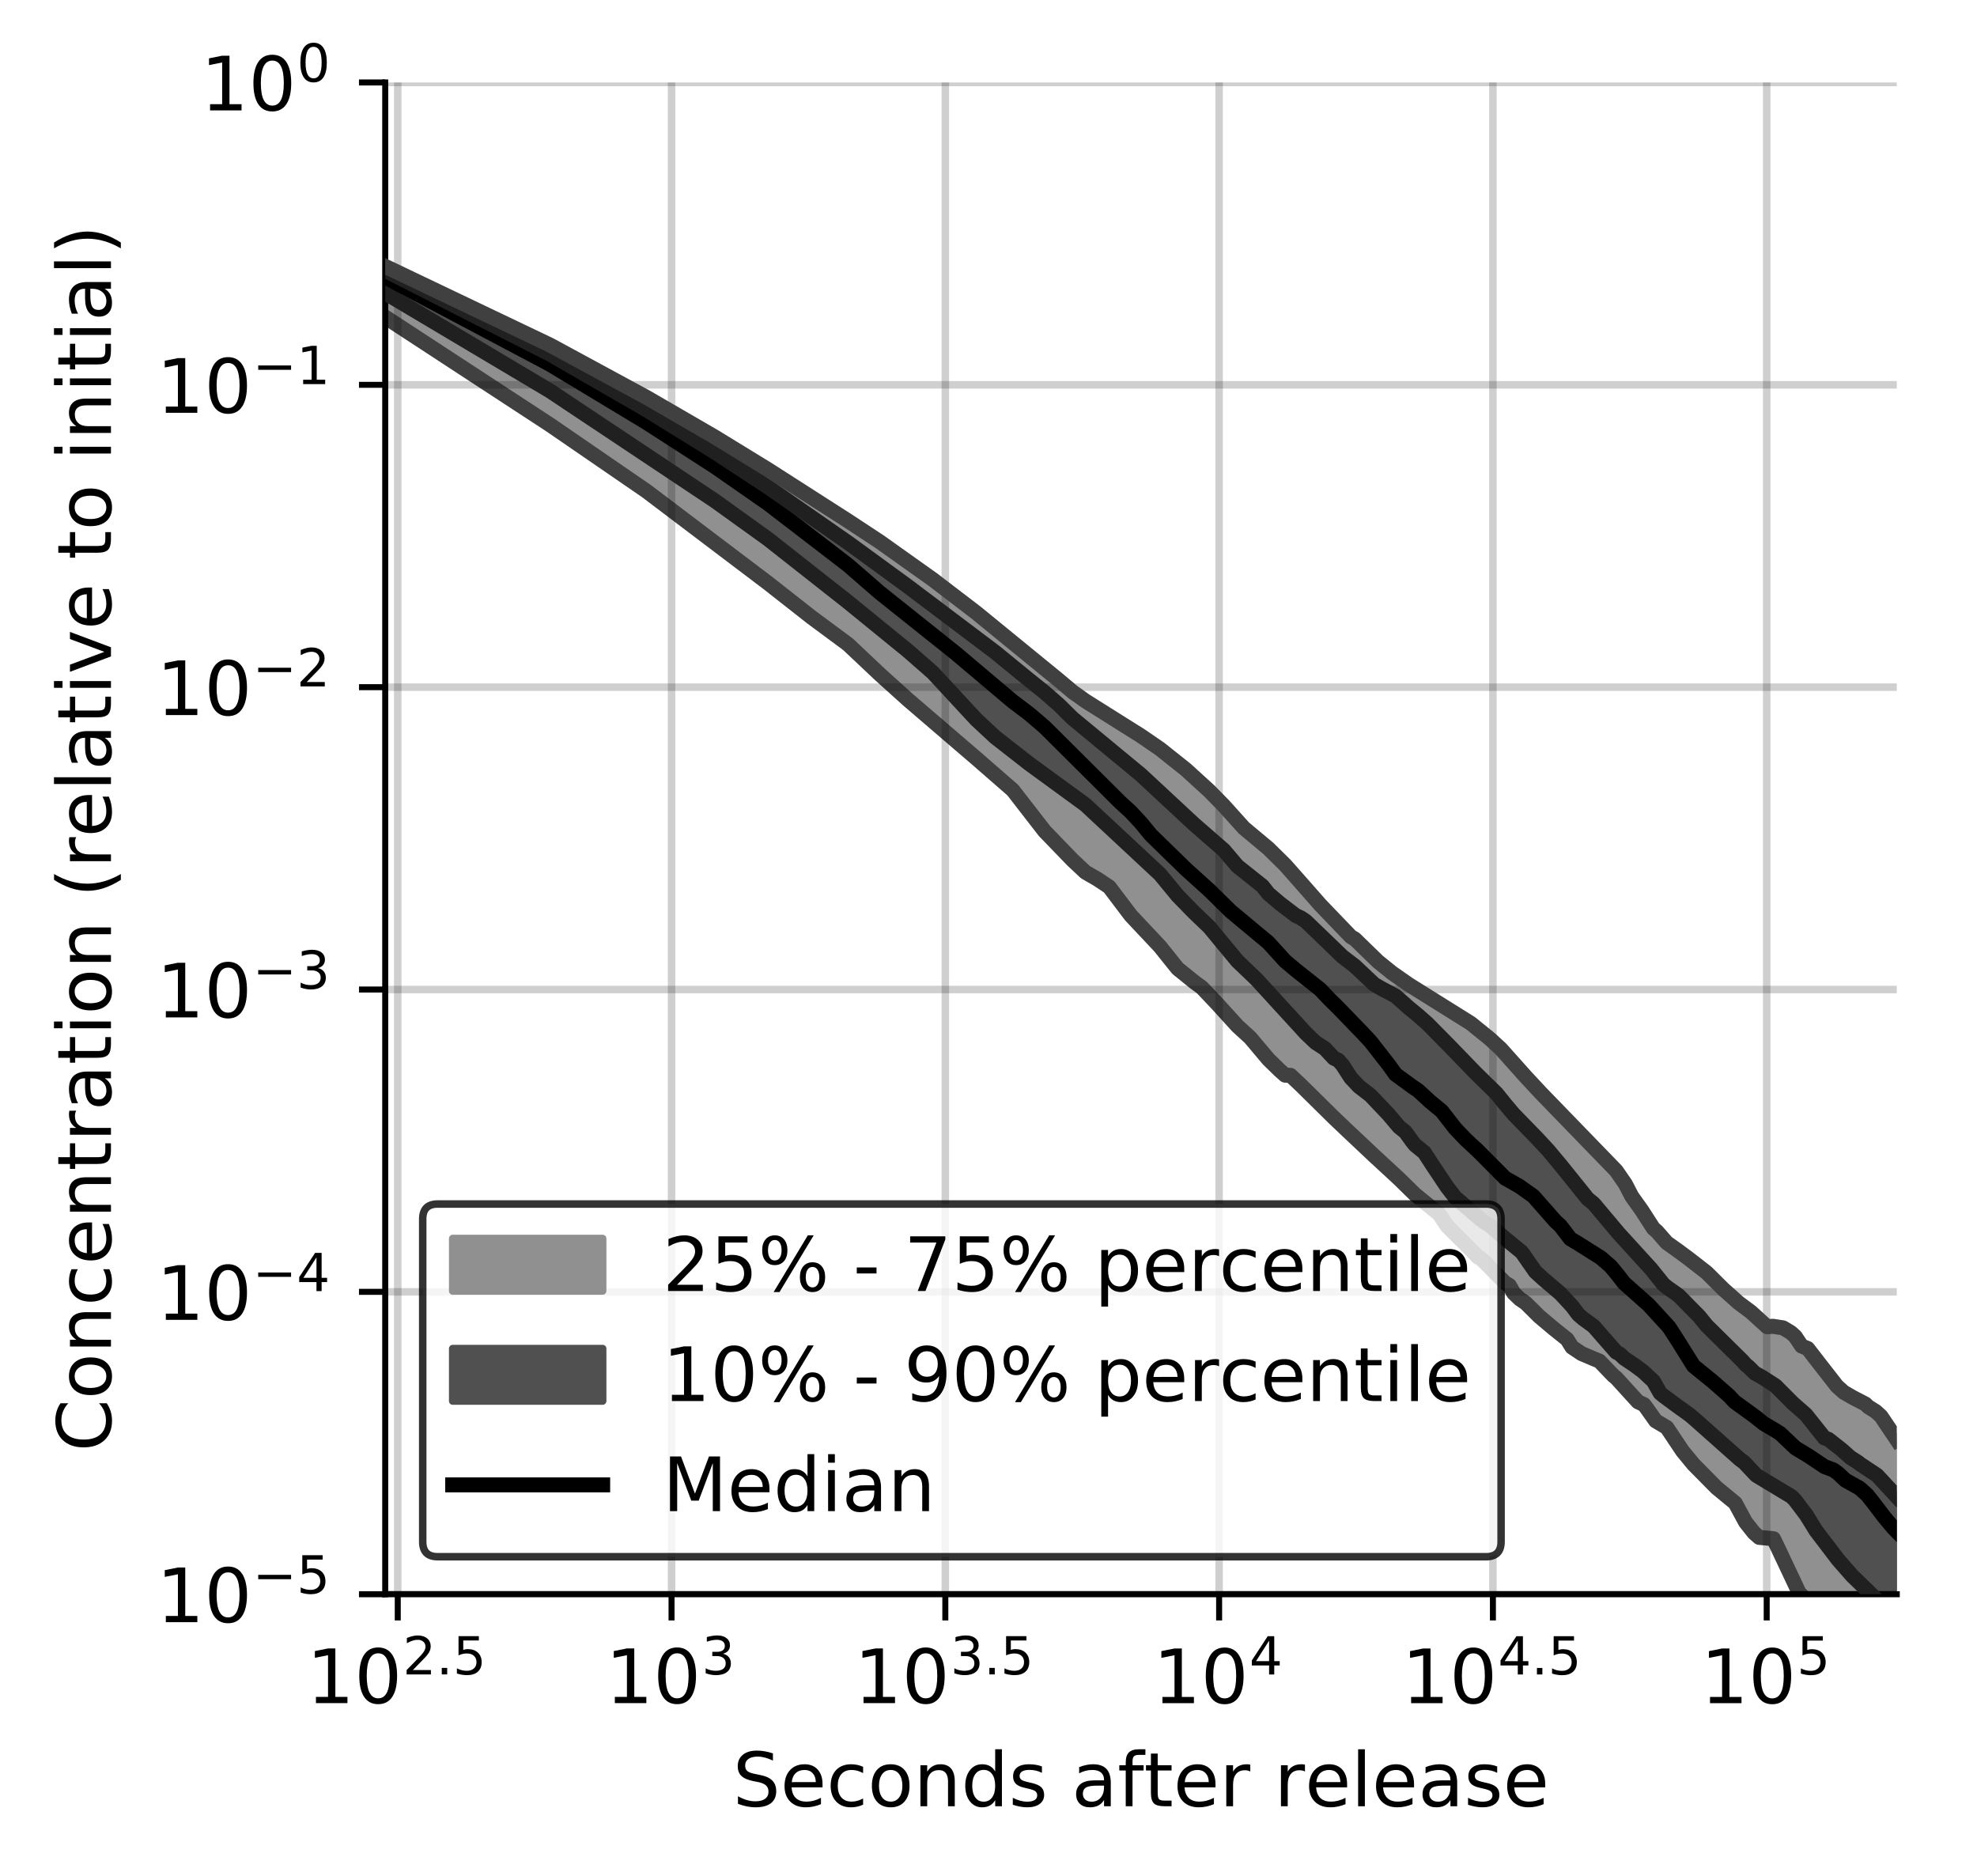 <?xml version="1.0" encoding="utf-8" standalone="no"?>
<!DOCTYPE svg PUBLIC "-//W3C//DTD SVG 1.1//EN"
  "http://www.w3.org/Graphics/SVG/1.1/DTD/svg11.dtd">
<!-- Created with matplotlib (https://matplotlib.org/) -->
<svg height="250.155pt" version="1.1" viewBox="0 0 263.678 250.155" width="263.678pt" xmlns="http://www.w3.org/2000/svg" xmlns:xlink="http://www.w3.org/1999/xlink">
 <defs>
  <style type="text/css">
*{stroke-linecap:butt;stroke-linejoin:round;}
  </style>
 </defs>
 <g id="figure_1">
  <g id="patch_1">
   <path d="M 0 250.155 
L 263.678 250.155 
L 263.678 0 
L 0 0 
z
" style="fill:#ffffff;"/>
  </g>
  <g id="axes_1">
   <g id="patch_2">
    <path d="M 51.378 212.599 
L 252.978 212.599 
L 252.978 10.999 
L 51.378 10.999 
z
" style="fill:#ffffff;"/>
   </g>
   <g id="PolyCollection_1">
    <defs>
     <path d="M 51.378 -214.629 
L 51.378 -207.871 
L 73.363 -193.499 
L 86.223 -184.662 
L 95.348 -177.754 
L 102.426 -172.399 
L 108.208 -167.857 
L 113.098 -164.237 
L 117.333 -160.242 
L 121.069 -156.871 
L 124.41 -154.037 
L 127.433 -151.445 
L 130.193 -149.039 
L 132.732 -146.803 
L 135.082 -144.783 
L 137.271 -142.003 
L 139.318 -139.319 
L 141.241 -137.273 
L 143.054 -135.449 
L 144.768 -133.842 
L 146.395 -132.902 
L 147.943 -131.87 
L 149.418 -129.899 
L 150.828 -128.059 
L 152.178 -126.634 
L 153.473 -125.31 
L 154.717 -123.92 
L 155.914 -122.411 
L 157.067 -120.991 
L 158.18 -120.066 
L 159.256 -119.222 
L 160.296 -118.456 
L 161.303 -117.472 
L 162.279 -116.365 
L 163.226 -115.271 
L 164.145 -114.2 
L 165.038 -113.333 
L 165.908 -112.537 
L 166.753 -111.764 
L 167.577 -110.759 
L 168.38 -109.806 
L 169.163 -108.898 
L 169.928 -108.118 
L 170.674 -107.423 
L 171.403 -106.775 
L 172.116 -106.748 
L 172.813 -106.127 
L 173.495 -105.448 
L 174.163 -104.771 
L 174.817 -104.095 
L 175.458 -103.447 
L 176.086 -102.83 
L 176.702 -102.254 
L 177.306 -101.693 
L 177.899 -101.103 
L 178.481 -100.586 
L 179.052 -100.021 
L 179.614 -99.472 
L 180.165 -98.933 
L 180.708 -98.413 
L 181.241 -97.909 
L 181.765 -97.403 
L 182.281 -96.92 
L 182.788 -96.458 
L 183.288 -96.011 
L 183.779 -95.575 
L 184.264 -95.14 
L 184.741 -94.713 
L 185.21 -94.285 
L 185.674 -93.865 
L 186.13 -93.433 
L 186.58 -92.97 
L 187.023 -92.51 
L 187.461 -92.054 
L 187.892 -91.62 
L 188.318 -91.223 
L 188.738 -90.854 
L 189.153 -90.498 
L 189.562 -90.156 
L 189.966 -89.822 
L 190.365 -89.498 
L 190.759 -89.185 
L 191.148 -88.879 
L 191.533 -88.584 
L 191.913 -88.29 
L 192.288 -87.709 
L 192.659 -87.162 
L 193.026 -86.641 
L 193.388 -86.291 
L 193.747 -85.967 
L 194.101 -85.646 
L 194.451 -85.322 
L 194.798 -84.998 
L 195.141 -84.677 
L 195.48 -84.354 
L 195.816 -84.028 
L 196.148 -83.712 
L 196.477 -83.294 
L 196.802 -82.872 
L 197.124 -82.514 
L 197.443 -82.378 
L 197.758 -82.121 
L 198.071 -81.791 
L 198.38 -81.461 
L 198.687 -81.135 
L 198.99 -80.814 
L 199.291 -80.498 
L 199.589 -80.188 
L 199.884 -79.876 
L 200.176 -79.565 
L 200.466 -79.262 
L 200.753 -79.06 
L 201.037 -78.89 
L 201.319 -78.722 
L 201.599 -78.164 
L 201.876 -77.722 
L 202.15 -77.43 
L 202.422 -77.148 
L 202.692 -76.934 
L 202.96 -76.759 
L 203.226 -76.591 
L 203.489 -76.39 
L 203.75 -76.111 
L 204.009 -75.843 
L 204.266 -75.584 
L 204.52 -75.33 
L 204.773 -75.086 
L 205.024 -74.85 
L 205.273 -74.618 
L 205.519 -74.391 
L 205.764 -74.174 
L 206.007 -73.962 
L 206.249 -73.756 
L 206.488 -73.554 
L 206.725 -73.362 
L 206.961 -73.177 
L 207.195 -72.997 
L 207.428 -72.828 
L 207.658 -72.665 
L 207.887 -72.51 
L 208.115 -72.361 
L 208.341 -72.219 
L 208.565 -72.082 
L 208.787 -71.949 
L 209.008 -71.551 
L 209.228 -71.14 
L 209.446 -70.739 
L 209.662 -70.5 
L 209.877 -70.337 
L 210.091 -70.179 
L 210.303 -70.028 
L 210.514 -69.883 
L 210.723 -69.758 
L 210.931 -69.65 
L 211.138 -69.548 
L 211.343 -69.454 
L 211.547 -69.363 
L 211.75 -69.277 
L 211.951 -69.193 
L 212.151 -69.113 
L 212.35 -69.036 
L 212.548 -68.961 
L 212.744 -68.888 
L 212.939 -68.815 
L 213.133 -68.748 
L 213.326 -68.643 
L 213.518 -68.455 
L 213.708 -68.272 
L 213.898 -68.088 
L 214.086 -67.908 
L 214.273 -67.727 
L 214.459 -67.55 
L 214.644 -67.372 
L 214.828 -67.068 
L 215.011 -66.785 
L 215.192 -66.696 
L 215.373 -66.61 
L 215.553 -66.407 
L 215.731 -66.205 
L 215.909 -66.003 
L 216.086 -65.803 
L 216.262 -65.602 
L 216.436 -65.405 
L 216.61 -65.206 
L 216.783 -65.006 
L 216.955 -64.805 
L 217.126 -64.606 
L 217.296 -64.418 
L 217.465 -64.228 
L 217.633 -64.033 
L 217.801 -63.836 
L 217.967 -63.633 
L 218.133 -63.429 
L 218.298 -63.279 
L 218.462 -63.213 
L 218.625 -63.148 
L 218.787 -63.076 
L 218.948 -62.999 
L 219.109 -62.918 
L 219.269 -62.837 
L 219.428 -62.679 
L 219.586 -62.414 
L 219.743 -62.167 
L 219.9 -61.92 
L 220.056 -61.671 
L 220.211 -61.421 
L 220.365 -61.18 
L 220.519 -60.941 
L 220.672 -60.752 
L 220.824 -60.67 
L 220.975 -60.588 
L 221.126 -60.509 
L 221.276 -60.426 
L 221.425 -60.344 
L 221.574 -60.262 
L 221.721 -60.178 
L 221.869 -60.094 
L 222.015 -60.008 
L 222.161 -59.921 
L 222.306 -59.789 
L 222.451 -59.561 
L 222.594 -59.337 
L 222.738 -59.114 
L 222.88 -58.896 
L 223.022 -58.678 
L 223.163 -58.461 
L 223.304 -58.246 
L 223.444 -58.031 
L 223.584 -57.82 
L 223.722 -57.608 
L 223.861 -57.406 
L 223.998 -57.21 
L 224.135 -57.019 
L 224.272 -56.831 
L 224.407 -56.648 
L 224.543 -56.468 
L 224.677 -56.294 
L 224.811 -56.121 
L 224.945 -55.952 
L 225.078 -55.787 
L 225.21 -55.623 
L 225.342 -55.465 
L 225.474 -55.311 
L 225.604 -55.162 
L 225.735 -55.017 
L 225.864 -54.875 
L 225.994 -54.738 
L 226.122 -54.605 
L 226.25 -54.473 
L 226.378 -54.344 
L 226.505 -54.216 
L 226.632 -54.091 
L 226.758 -53.937 
L 226.884 -53.787 
L 227.009 -53.639 
L 227.133 -53.497 
L 227.257 -53.357 
L 227.381 -53.223 
L 227.504 -53.092 
L 227.627 -52.962 
L 227.749 -52.837 
L 227.871 -52.713 
L 227.992 -52.595 
L 228.113 -52.477 
L 228.233 -52.363 
L 228.353 -52.253 
L 228.473 -52.148 
L 228.592 -52.047 
L 228.71 -51.948 
L 228.829 -51.85 
L 228.946 -51.757 
L 229.063 -51.666 
L 229.18 -51.576 
L 229.297 -51.488 
L 229.413 -51.4 
L 229.528 -51.315 
L 229.643 -51.232 
L 229.758 -51.148 
L 229.872 -51.066 
L 229.986 -50.984 
L 230.1 -50.904 
L 230.213 -50.825 
L 230.325 -50.746 
L 230.438 -50.665 
L 230.55 -50.586 
L 230.661 -50.508 
L 230.772 -50.429 
L 230.883 -50.351 
L 230.993 -50.273 
L 231.103 -50.194 
L 231.213 -50.115 
L 231.322 -49.935 
L 231.431 -49.714 
L 231.539 -49.495 
L 231.647 -49.279 
L 231.755 -49.064 
L 231.862 -48.853 
L 231.969 -48.647 
L 232.076 -48.443 
L 232.182 -48.241 
L 232.288 -48.041 
L 232.394 -47.845 
L 232.499 -47.657 
L 232.604 -47.479 
L 232.708 -47.32 
L 232.812 -47.165 
L 232.916 -47.019 
L 233.02 -46.873 
L 233.123 -46.736 
L 233.226 -46.601 
L 233.328 -46.47 
L 233.43 -46.343 
L 233.532 -46.218 
L 233.633 -46.095 
L 233.735 -45.976 
L 233.835 -45.86 
L 233.936 -45.746 
L 234.036 -45.636 
L 234.136 -45.526 
L 234.236 -45.419 
L 234.335 -45.313 
L 234.434 -45.208 
L 234.533 -45.138 
L 234.631 -45.135 
L 234.729 -45.128 
L 234.827 -45.123 
L 234.924 -45.123 
L 235.021 -45.122 
L 235.118 -45.122 
L 235.215 -45.121 
L 235.311 -45.121 
L 235.407 -45.122 
L 235.503 -45.12 
L 235.598 -45.12 
L 235.693 -45.119 
L 235.788 -45.117 
L 235.882 -45.112 
L 235.977 -45.105 
L 236.071 -45.097 
L 236.164 -45.091 
L 236.258 -45.083 
L 236.351 -45.073 
L 236.444 -45.06 
L 236.536 -44.956 
L 236.629 -44.797 
L 236.721 -44.607 
L 236.813 -44.415 
L 236.904 -44.22 
L 236.995 -44.022 
L 237.087 -43.821 
L 237.177 -43.622 
L 237.268 -43.423 
L 237.358 -43.22 
L 237.448 -43.017 
L 237.538 -42.812 
L 237.627 -42.603 
L 237.716 -42.393 
L 237.805 -42.178 
L 237.894 -41.962 
L 237.983 -41.742 
L 238.071 -41.52 
L 238.159 -41.297 
L 238.246 -41.082 
L 238.334 -40.871 
L 238.421 -40.666 
L 238.508 -40.467 
L 238.595 -40.271 
L 238.682 -40.078 
L 238.768 -39.887 
L 238.854 -39.698 
L 238.94 -39.514 
L 239.025 -39.33 
L 239.111 -39.147 
L 239.196 -38.968 
L 239.281 -38.801 
L 239.366 -38.643 
L 239.45 -38.495 
L 239.534 -38.354 
L 239.618 -38.22 
L 239.702 -38.093 
L 239.786 -37.972 
L 239.869 -37.857 
L 239.952 -37.747 
L 240.035 -37.643 
L 240.118 -37.544 
L 240.2 -37.451 
L 240.283 -37.365 
L 240.365 -37.288 
L 240.446 -37.218 
L 240.528 -37.156 
L 240.61 -37.098 
L 240.691 -37.047 
L 240.772 -37.001 
L 240.853 -36.959 
L 240.933 -36.921 
L 241.014 -36.887 
L 241.094 -36.856 
L 241.174 -36.828 
L 241.254 -36.803 
L 241.333 -36.783 
L 241.413 -36.767 
L 241.492 -36.754 
L 241.571 -36.74 
L 241.65 -36.728 
L 241.728 -36.604 
L 241.807 -36.477 
L 241.885 -36.349 
L 241.963 -36.221 
L 242.041 -36.092 
L 242.118 -35.959 
L 242.196 -35.83 
L 242.273 -35.703 
L 242.35 -35.579 
L 242.427 -35.455 
L 242.504 -35.334 
L 242.58 -35.215 
L 242.657 -35.098 
L 242.733 -34.983 
L 242.809 -34.871 
L 242.884 -34.76 
L 242.96 -34.651 
L 243.035 -34.543 
L 243.111 -34.441 
L 243.186 -34.343 
L 243.261 -34.249 
L 243.335 -34.158 
L 243.41 -34.071 
L 243.484 -33.989 
L 243.559 -33.911 
L 243.633 -33.836 
L 243.706 -33.761 
L 243.78 -33.692 
L 243.854 -33.625 
L 243.927 -33.559 
L 244 -33.498 
L 244.073 -33.44 
L 244.146 -33.38 
L 244.219 -33.324 
L 244.291 -33.269 
L 244.363 -33.216 
L 244.436 -33.162 
L 244.508 -33.111 
L 244.579 -33.059 
L 244.651 -33.006 
L 244.723 -32.954 
L 244.794 -32.902 
L 244.865 -32.853 
L 244.936 -32.804 
L 245.007 -32.756 
L 245.078 -32.708 
L 245.148 -32.662 
L 245.219 -32.615 
L 245.289 -32.569 
L 245.359 -32.524 
L 245.429 -32.479 
L 245.499 -32.434 
L 245.568 -32.389 
L 245.638 -32.345 
L 245.707 -32.303 
L 245.776 -32.262 
L 245.845 -32.22 
L 245.914 -32.181 
L 245.983 -32.141 
L 246.052 -32.101 
L 246.12 -32.061 
L 246.188 -32.02 
L 246.256 -31.978 
L 246.324 -31.932 
L 246.392 -31.886 
L 246.46 -31.837 
L 246.528 -31.788 
L 246.595 -31.739 
L 246.662 -31.69 
L 246.729 -31.637 
L 246.796 -31.584 
L 246.863 -31.537 
L 246.93 -31.489 
L 246.996 -31.437 
L 247.063 -31.382 
L 247.129 -31.326 
L 247.195 -31.266 
L 247.261 -31.203 
L 247.327 -31.139 
L 247.393 -31.071 
L 247.459 -31.001 
L 247.524 -30.929 
L 247.589 -30.853 
L 247.655 -30.774 
L 247.72 -30.695 
L 247.785 -30.616 
L 247.849 -30.532 
L 247.914 -30.447 
L 247.979 -30.364 
L 248.043 -30.276 
L 248.107 -30.191 
L 248.171 -30.111 
L 248.235 -30.031 
L 248.299 -29.95 
L 248.363 -29.868 
L 248.427 -29.786 
L 248.49 -29.7 
L 248.553 -29.619 
L 248.617 -29.533 
L 248.68 -29.445 
L 248.743 -29.356 
L 248.806 -29.264 
L 248.868 -29.174 
L 248.931 -29.086 
L 248.994 -28.997 
L 249.056 -28.913 
L 249.118 -28.826 
L 249.18 -28.739 
L 249.242 -28.649 
L 249.304 -28.562 
L 249.366 -28.473 
L 249.428 -28.383 
L 249.489 -28.289 
L 249.551 -28.195 
L 249.612 -28.106 
L 249.673 -28.012 
L 249.734 -27.915 
L 249.795 -27.818 
L 249.856 -27.723 
L 249.917 -27.624 
L 249.977 -27.525 
L 250.038 -27.429 
L 250.098 -27.329 
L 250.158 -27.226 
L 250.218 -27.173 
L 250.278 -27.135 
L 250.338 -27.111 
L 250.398 -27.05 
L 250.458 -27.033 
L 250.517 -26.969 
L 250.577 -26.95 
L 250.636 -26.892 
L 250.695 -26.847 
L 250.754 -26.786 
L 250.813 -26.747 
L 250.872 -26.708 
L 250.931 -26.632 
L 250.99 -26.593 
L 251.048 -26.53 
L 251.107 -26.48 
L 251.165 -26.42 
L 251.223 -26.346 
L 251.282 -26.31 
L 251.34 -26.208 
L 251.398 -26.107 
L 251.455 -26.007 
L 251.513 -25.907 
L 251.571 -25.806 
L 251.628 -25.704 
L 251.686 -25.602 
L 251.743 -25.501 
L 251.8 -25.4 
L 251.857 -25.298 
L 251.914 -25.198 
L 251.971 -25.099 
L 252.028 -24.999 
L 252.085 -24.9 
L 252.141 -24.803 
L 252.198 -24.707 
L 252.254 -24.609 
L 252.31 -24.512 
L 252.367 -24.415 
L 252.423 -24.319 
L 252.479 -24.225 
L 252.535 -24.131 
L 252.59 -24.038 
L 252.646 -23.944 
L 252.702 -23.851 
L 252.757 -23.76 
L 252.812 -23.669 
L 252.868 -23.578 
L 252.923 -23.489 
L 252.978 -23.401 
L 252.978 -58.161 
L 252.978 -58.161 
L 252.923 -58.231 
L 252.868 -58.304 
L 252.812 -58.38 
L 252.757 -58.458 
L 252.702 -58.541 
L 252.646 -58.625 
L 252.59 -58.715 
L 252.535 -58.81 
L 252.479 -58.907 
L 252.423 -59.009 
L 252.367 -59.115 
L 252.31 -59.225 
L 252.254 -59.337 
L 252.198 -59.449 
L 252.141 -59.562 
L 252.085 -59.669 
L 252.028 -59.739 
L 251.971 -59.811 
L 251.914 -59.885 
L 251.857 -59.959 
L 251.8 -60.027 
L 251.743 -60.098 
L 251.686 -60.172 
L 251.628 -60.244 
L 251.571 -60.317 
L 251.513 -60.391 
L 251.455 -60.468 
L 251.398 -60.544 
L 251.34 -60.622 
L 251.282 -60.702 
L 251.223 -60.783 
L 251.165 -60.865 
L 251.107 -60.948 
L 251.048 -61.032 
L 250.99 -61.117 
L 250.931 -61.204 
L 250.872 -61.29 
L 250.813 -61.378 
L 250.754 -61.463 
L 250.695 -61.513 
L 250.636 -61.561 
L 250.577 -61.609 
L 250.517 -61.656 
L 250.458 -61.703 
L 250.398 -61.749 
L 250.338 -61.797 
L 250.278 -61.843 
L 250.218 -61.891 
L 250.158 -61.936 
L 250.098 -61.98 
L 250.038 -62.023 
L 249.977 -62.068 
L 249.917 -62.112 
L 249.856 -62.154 
L 249.795 -62.195 
L 249.734 -62.233 
L 249.673 -62.272 
L 249.612 -62.31 
L 249.551 -62.345 
L 249.489 -62.379 
L 249.428 -62.415 
L 249.366 -62.447 
L 249.304 -62.481 
L 249.242 -62.513 
L 249.18 -62.544 
L 249.118 -62.572 
L 249.056 -62.601 
L 248.994 -62.64 
L 248.931 -62.73 
L 248.868 -62.82 
L 248.806 -62.911 
L 248.743 -63.001 
L 248.68 -63.076 
L 248.617 -63.116 
L 248.553 -63.155 
L 248.49 -63.192 
L 248.427 -63.228 
L 248.363 -63.262 
L 248.299 -63.296 
L 248.235 -63.327 
L 248.171 -63.357 
L 248.107 -63.385 
L 248.043 -63.412 
L 247.979 -63.438 
L 247.914 -63.463 
L 247.849 -63.49 
L 247.785 -63.516 
L 247.72 -63.542 
L 247.655 -63.567 
L 247.589 -63.594 
L 247.524 -63.621 
L 247.459 -63.65 
L 247.393 -63.677 
L 247.327 -63.704 
L 247.261 -63.731 
L 247.195 -63.76 
L 247.129 -63.79 
L 247.063 -63.82 
L 246.996 -63.852 
L 246.93 -63.886 
L 246.863 -63.918 
L 246.796 -63.951 
L 246.729 -63.987 
L 246.662 -64.023 
L 246.595 -64.061 
L 246.528 -64.099 
L 246.46 -64.139 
L 246.392 -64.179 
L 246.324 -64.219 
L 246.256 -64.26 
L 246.188 -64.302 
L 246.12 -64.345 
L 246.052 -64.391 
L 245.983 -64.438 
L 245.914 -64.486 
L 245.845 -64.537 
L 245.776 -64.59 
L 245.707 -64.644 
L 245.638 -64.701 
L 245.568 -64.761 
L 245.499 -64.823 
L 245.429 -64.884 
L 245.359 -64.949 
L 245.289 -65.015 
L 245.219 -65.081 
L 245.148 -65.15 
L 245.078 -65.22 
L 245.007 -65.295 
L 244.936 -65.372 
L 244.865 -65.448 
L 244.794 -65.527 
L 244.723 -65.608 
L 244.651 -65.692 
L 244.579 -65.776 
L 244.508 -65.861 
L 244.436 -65.948 
L 244.363 -66.036 
L 244.291 -66.123 
L 244.219 -66.212 
L 244.146 -66.304 
L 244.073 -66.395 
L 244 -66.489 
L 243.927 -66.583 
L 243.854 -66.679 
L 243.78 -66.775 
L 243.706 -66.87 
L 243.633 -66.97 
L 243.559 -67.068 
L 243.484 -67.167 
L 243.41 -67.271 
L 243.335 -67.374 
L 243.261 -67.477 
L 243.186 -67.58 
L 243.111 -67.682 
L 243.035 -67.786 
L 242.96 -67.89 
L 242.884 -67.995 
L 242.809 -68.1 
L 242.733 -68.202 
L 242.657 -68.305 
L 242.58 -68.408 
L 242.504 -68.51 
L 242.427 -68.613 
L 242.35 -68.714 
L 242.273 -68.815 
L 242.196 -68.917 
L 242.118 -69.017 
L 242.041 -69.119 
L 241.963 -69.219 
L 241.885 -69.321 
L 241.807 -69.421 
L 241.728 -69.521 
L 241.65 -69.622 
L 241.571 -69.722 
L 241.492 -69.824 
L 241.413 -69.924 
L 241.333 -70.025 
L 241.254 -70.129 
L 241.174 -70.231 
L 241.094 -70.326 
L 241.014 -70.41 
L 240.933 -70.443 
L 240.853 -70.471 
L 240.772 -70.5 
L 240.691 -70.529 
L 240.61 -70.555 
L 240.528 -70.582 
L 240.446 -70.606 
L 240.365 -70.63 
L 240.283 -70.651 
L 240.2 -70.672 
L 240.118 -70.791 
L 240.035 -70.93 
L 239.952 -71.071 
L 239.869 -71.21 
L 239.786 -71.35 
L 239.702 -71.492 
L 239.618 -71.632 
L 239.534 -71.771 
L 239.45 -71.908 
L 239.366 -72.045 
L 239.281 -72.123 
L 239.196 -72.194 
L 239.111 -72.265 
L 239.025 -72.329 
L 238.94 -72.39 
L 238.854 -72.451 
L 238.768 -72.509 
L 238.682 -72.567 
L 238.595 -72.621 
L 238.508 -72.672 
L 238.421 -72.723 
L 238.334 -72.774 
L 238.246 -72.828 
L 238.159 -72.878 
L 238.071 -72.933 
L 237.983 -72.984 
L 237.894 -73.033 
L 237.805 -73.076 
L 237.716 -73.09 
L 237.627 -73.105 
L 237.538 -73.119 
L 237.448 -73.134 
L 237.358 -73.147 
L 237.268 -73.162 
L 237.177 -73.176 
L 237.087 -73.193 
L 236.995 -73.211 
L 236.904 -73.227 
L 236.813 -73.239 
L 236.721 -73.253 
L 236.629 -73.268 
L 236.536 -73.279 
L 236.444 -73.287 
L 236.351 -73.296 
L 236.258 -73.306 
L 236.164 -73.315 
L 236.071 -73.322 
L 235.977 -73.315 
L 235.882 -73.281 
L 235.788 -73.245 
L 235.693 -73.224 
L 235.598 -73.312 
L 235.503 -73.366 
L 235.407 -73.376 
L 235.311 -73.383 
L 235.215 -73.414 
L 235.118 -73.526 
L 235.021 -73.638 
L 234.924 -73.752 
L 234.827 -73.862 
L 234.729 -73.972 
L 234.631 -74.08 
L 234.533 -74.186 
L 234.434 -74.292 
L 234.335 -74.397 
L 234.236 -74.499 
L 234.136 -74.599 
L 234.036 -74.697 
L 233.936 -74.796 
L 233.835 -74.894 
L 233.735 -74.991 
L 233.633 -75.09 
L 233.532 -75.188 
L 233.43 -75.282 
L 233.328 -75.368 
L 233.226 -75.451 
L 233.123 -75.533 
L 233.02 -75.615 
L 232.916 -75.694 
L 232.812 -75.773 
L 232.708 -75.849 
L 232.604 -75.923 
L 232.499 -75.996 
L 232.394 -76.068 
L 232.288 -76.14 
L 232.182 -76.213 
L 232.076 -76.285 
L 231.969 -76.36 
L 231.862 -76.432 
L 231.755 -76.507 
L 231.647 -76.583 
L 231.539 -76.653 
L 231.431 -76.748 
L 231.322 -76.858 
L 231.213 -76.968 
L 231.103 -77.079 
L 230.993 -77.198 
L 230.883 -77.314 
L 230.772 -77.426 
L 230.661 -77.535 
L 230.55 -77.639 
L 230.438 -77.742 
L 230.325 -77.84 
L 230.213 -77.935 
L 230.1 -78.029 
L 229.986 -78.119 
L 229.872 -78.205 
L 229.758 -78.291 
L 229.643 -78.373 
L 229.528 -78.455 
L 229.413 -78.537 
L 229.297 -78.655 
L 229.18 -78.78 
L 229.063 -78.907 
L 228.946 -79.031 
L 228.829 -79.157 
L 228.71 -79.284 
L 228.592 -79.41 
L 228.473 -79.54 
L 228.353 -79.668 
L 228.233 -79.797 
L 228.113 -79.924 
L 227.992 -80.052 
L 227.871 -80.179 
L 227.749 -80.31 
L 227.627 -80.439 
L 227.504 -80.566 
L 227.381 -80.693 
L 227.257 -80.771 
L 227.133 -80.846 
L 227.009 -80.921 
L 226.884 -80.997 
L 226.758 -81.071 
L 226.632 -81.146 
L 226.505 -81.217 
L 226.378 -81.29 
L 226.25 -81.374 
L 226.122 -81.498 
L 225.994 -81.62 
L 225.864 -81.738 
L 225.735 -81.856 
L 225.604 -81.972 
L 225.474 -82.084 
L 225.342 -82.195 
L 225.21 -82.31 
L 225.078 -82.422 
L 224.945 -82.53 
L 224.811 -82.639 
L 224.677 -82.743 
L 224.543 -82.848 
L 224.407 -82.948 
L 224.272 -83.046 
L 224.135 -83.143 
L 223.998 -83.238 
L 223.861 -83.331 
L 223.722 -83.421 
L 223.584 -83.506 
L 223.444 -83.594 
L 223.304 -83.683 
L 223.163 -83.782 
L 223.022 -83.882 
L 222.88 -83.985 
L 222.738 -84.091 
L 222.594 -84.202 
L 222.451 -84.312 
L 222.306 -84.427 
L 222.161 -84.549 
L 222.015 -84.681 
L 221.869 -84.852 
L 221.721 -85.027 
L 221.574 -85.204 
L 221.425 -85.385 
L 221.276 -85.567 
L 221.126 -85.755 
L 220.975 -85.947 
L 220.824 -86.141 
L 220.672 -86.244 
L 220.519 -86.334 
L 220.365 -86.512 
L 220.211 -86.731 
L 220.056 -86.98 
L 219.9 -87.233 
L 219.743 -87.486 
L 219.586 -87.737 
L 219.428 -87.991 
L 219.269 -88.246 
L 219.109 -88.506 
L 218.948 -88.77 
L 218.787 -89.036 
L 218.625 -89.308 
L 218.462 -89.543 
L 218.298 -89.76 
L 218.133 -89.971 
L 217.967 -90.181 
L 217.801 -90.397 
L 217.633 -90.612 
L 217.465 -90.827 
L 217.296 -91.131 
L 217.126 -91.501 
L 216.955 -91.876 
L 216.783 -92.255 
L 216.61 -92.547 
L 216.436 -92.803 
L 216.262 -93.059 
L 216.086 -93.308 
L 215.909 -93.556 
L 215.731 -93.795 
L 215.553 -94.033 
L 215.373 -94.263 
L 215.192 -94.493 
L 215.011 -94.714 
L 214.828 -94.933 
L 214.644 -95.149 
L 214.459 -95.359 
L 214.273 -95.564 
L 214.086 -95.765 
L 213.898 -95.965 
L 213.708 -96.164 
L 213.518 -96.362 
L 213.326 -96.56 
L 213.133 -96.761 
L 212.939 -96.958 
L 212.744 -97.157 
L 212.548 -97.36 
L 212.35 -97.56 
L 212.151 -97.757 
L 211.951 -97.96 
L 211.75 -98.163 
L 211.547 -98.361 
L 211.343 -98.565 
L 211.138 -98.772 
L 210.931 -98.981 
L 210.723 -99.194 
L 210.514 -99.409 
L 210.303 -99.623 
L 210.091 -99.845 
L 209.877 -100.066 
L 209.662 -100.29 
L 209.446 -100.511 
L 209.228 -100.736 
L 209.008 -100.95 
L 208.787 -101.159 
L 208.565 -101.377 
L 208.341 -101.593 
L 208.115 -101.812 
L 207.887 -102.037 
L 207.658 -102.261 
L 207.428 -102.49 
L 207.195 -102.722 
L 206.961 -102.954 
L 206.725 -103.191 
L 206.488 -103.422 
L 206.249 -103.655 
L 206.007 -103.891 
L 205.764 -104.137 
L 205.519 -104.386 
L 205.273 -104.639 
L 205.024 -104.893 
L 204.773 -105.154 
L 204.52 -105.422 
L 204.266 -105.698 
L 204.009 -105.979 
L 203.75 -106.267 
L 203.489 -106.566 
L 203.226 -106.873 
L 202.96 -107.181 
L 202.692 -107.481 
L 202.422 -107.778 
L 202.15 -108.079 
L 201.876 -108.381 
L 201.599 -108.688 
L 201.319 -108.986 
L 201.037 -109.309 
L 200.753 -109.645 
L 200.466 -109.964 
L 200.176 -110.275 
L 199.884 -110.571 
L 199.589 -110.859 
L 199.291 -111.127 
L 198.99 -111.386 
L 198.687 -111.643 
L 198.38 -111.882 
L 198.071 -112.154 
L 197.758 -112.428 
L 197.443 -112.69 
L 197.124 -112.947 
L 196.802 -113.201 
L 196.477 -113.448 
L 196.148 -113.696 
L 195.816 -113.937 
L 195.48 -114.178 
L 195.141 -114.418 
L 194.798 -114.654 
L 194.451 -114.895 
L 194.101 -115.125 
L 193.747 -115.35 
L 193.388 -115.571 
L 193.026 -115.798 
L 192.659 -116.026 
L 192.288 -116.237 
L 191.913 -116.448 
L 191.533 -116.666 
L 191.148 -116.87 
L 190.759 -117.073 
L 190.365 -117.396 
L 189.966 -117.617 
L 189.562 -117.846 
L 189.153 -118.088 
L 188.738 -118.339 
L 188.318 -118.595 
L 187.892 -118.856 
L 187.461 -119.13 
L 187.023 -119.412 
L 186.58 -119.714 
L 186.13 -120.058 
L 185.674 -120.404 
L 185.21 -120.763 
L 184.741 -121.122 
L 184.264 -121.505 
L 183.779 -121.933 
L 183.288 -122.371 
L 182.788 -122.838 
L 182.281 -123.336 
L 181.765 -123.842 
L 181.241 -124.384 
L 180.708 -124.921 
L 180.165 -125.247 
L 179.614 -125.827 
L 179.052 -126.404 
L 178.481 -126.991 
L 177.899 -127.589 
L 177.306 -128.21 
L 176.702 -128.838 
L 176.086 -129.492 
L 175.458 -130.175 
L 174.817 -130.9 
L 174.163 -131.682 
L 173.495 -132.455 
L 172.813 -133.298 
L 172.116 -134.027 
L 171.403 -134.806 
L 170.674 -135.561 
L 169.928 -136.304 
L 169.163 -137.012 
L 168.38 -137.697 
L 167.577 -138.377 
L 166.753 -139.055 
L 165.908 -139.731 
L 165.038 -140.668 
L 164.145 -141.691 
L 163.226 -142.707 
L 162.279 -143.7 
L 161.303 -144.668 
L 160.296 -145.639 
L 159.256 -146.581 
L 158.18 -147.518 
L 157.067 -148.447 
L 155.914 -149.368 
L 154.717 -150.275 
L 153.473 -151.166 
L 152.178 -152.02 
L 150.828 -152.901 
L 149.418 -153.794 
L 147.943 -154.715 
L 146.395 -155.682 
L 144.768 -156.677 
L 143.054 -157.897 
L 141.241 -159.425 
L 139.318 -161.022 
L 137.271 -162.687 
L 135.082 -164.501 
L 132.732 -166.4 
L 130.193 -168.453 
L 127.433 -170.594 
L 124.41 -172.873 
L 121.069 -175.306 
L 117.333 -177.905 
L 113.098 -180.694 
L 108.208 -183.853 
L 102.426 -187.534 
L 95.348 -191.872 
L 86.223 -197.164 
L 73.363 -204.135 
L 51.378 -214.629 
z
" id="m37567601be" style="stroke:#909090;"/>
    </defs>
    <g clip-path="url(#p23a93aab06)">
     <use style="fill:#909090;stroke:#909090;" x="0" xlink:href="#m37567601be" y="250.155"/>
    </g>
   </g>
   <g id="PolyCollection_2">
    <defs>
     <path d="M 51.378 -214.088 
L 51.378 -211.094 
L 73.363 -198.016 
L 86.223 -189.514 
L 95.348 -183.368 
L 102.426 -178.278 
L 108.208 -173.779 
L 113.098 -169.874 
L 117.333 -166.416 
L 121.069 -163.38 
L 124.41 -160.459 
L 127.433 -157.264 
L 130.193 -154.215 
L 132.732 -151.851 
L 135.082 -149.964 
L 137.271 -148.305 
L 139.318 -146.833 
L 141.241 -145.442 
L 143.054 -144.109 
L 144.768 -142.833 
L 146.395 -141.334 
L 147.943 -139.918 
L 149.418 -138.629 
L 150.828 -137.37 
L 152.178 -136.145 
L 153.473 -134.954 
L 154.717 -133.566 
L 155.914 -132.091 
L 157.067 -130.711 
L 158.18 -129.513 
L 159.256 -128.469 
L 160.296 -127.46 
L 161.303 -126.508 
L 162.279 -125.288 
L 163.226 -124.109 
L 164.145 -122.82 
L 165.038 -121.992 
L 165.908 -121.179 
L 166.753 -120.396 
L 167.577 -119.563 
L 168.38 -118.669 
L 169.163 -117.758 
L 169.928 -116.91 
L 170.674 -116.106 
L 171.403 -115.322 
L 172.116 -114.558 
L 172.813 -113.807 
L 173.495 -113.075 
L 174.163 -112.369 
L 174.817 -111.687 
L 175.458 -111.132 
L 176.086 -110.731 
L 176.702 -110.324 
L 177.306 -109.724 
L 177.899 -109.042 
L 178.481 -108.77 
L 179.052 -108.138 
L 179.614 -107.267 
L 180.165 -106.415 
L 180.708 -105.815 
L 181.241 -105.272 
L 181.765 -104.893 
L 182.281 -104.561 
L 182.788 -104.075 
L 183.288 -103.57 
L 183.779 -103.112 
L 184.264 -102.634 
L 184.741 -102.086 
L 185.21 -101.521 
L 185.674 -100.932 
L 186.13 -100.324 
L 186.58 -99.895 
L 187.023 -99.561 
L 187.461 -99.179 
L 187.892 -98.525 
L 188.318 -97.986 
L 188.738 -97.459 
L 189.153 -97.156 
L 189.562 -96.89 
L 189.966 -96.46 
L 190.365 -95.895 
L 190.759 -95.263 
L 191.148 -94.641 
L 191.533 -94.032 
L 191.913 -93.433 
L 192.288 -92.845 
L 192.659 -92.326 
L 193.026 -91.83 
L 193.388 -91.348 
L 193.747 -90.883 
L 194.101 -90.451 
L 194.451 -90.134 
L 194.798 -89.83 
L 195.141 -89.531 
L 195.48 -89.241 
L 195.816 -88.955 
L 196.148 -88.701 
L 196.477 -88.418 
L 196.802 -88.131 
L 197.124 -87.855 
L 197.443 -87.583 
L 197.758 -87.314 
L 198.071 -87.12 
L 198.38 -86.992 
L 198.687 -86.759 
L 198.99 -86.476 
L 199.291 -86.2 
L 199.589 -85.936 
L 199.884 -85.686 
L 200.176 -85.444 
L 200.466 -85.208 
L 200.753 -84.974 
L 201.037 -84.747 
L 201.319 -84.517 
L 201.599 -84.292 
L 201.876 -84.074 
L 202.15 -83.858 
L 202.422 -83.641 
L 202.692 -83.425 
L 202.96 -83.171 
L 203.226 -82.762 
L 203.489 -82.326 
L 203.75 -81.907 
L 204.009 -81.515 
L 204.266 -81.154 
L 204.52 -80.846 
L 204.773 -80.569 
L 205.024 -80.311 
L 205.273 -80.077 
L 205.519 -79.862 
L 205.764 -79.658 
L 206.007 -79.466 
L 206.249 -79.284 
L 206.488 -79.11 
L 206.725 -78.949 
L 206.961 -78.803 
L 207.195 -78.6 
L 207.428 -78.358 
L 207.658 -78.118 
L 207.887 -77.886 
L 208.115 -77.656 
L 208.341 -77.429 
L 208.565 -77.211 
L 208.787 -77.007 
L 209.008 -76.799 
L 209.228 -76.51 
L 209.446 -76.277 
L 209.662 -75.99 
L 209.877 -75.669 
L 210.091 -75.394 
L 210.303 -75.118 
L 210.514 -74.857 
L 210.723 -74.63 
L 210.931 -74.462 
L 211.138 -74.315 
L 211.343 -74.174 
L 211.547 -74.035 
L 211.75 -73.897 
L 211.951 -73.761 
L 212.151 -73.626 
L 212.35 -73.492 
L 212.548 -73.288 
L 212.744 -73.06 
L 212.939 -72.829 
L 213.133 -72.598 
L 213.326 -72.365 
L 213.518 -72.136 
L 213.708 -71.902 
L 213.898 -71.666 
L 214.086 -71.43 
L 214.273 -71.213 
L 214.459 -71.041 
L 214.644 -70.947 
L 214.828 -70.662 
L 215.011 -70.373 
L 215.192 -70.099 
L 215.373 -69.952 
L 215.553 -69.848 
L 215.731 -69.77 
L 215.909 -69.697 
L 216.086 -69.545 
L 216.262 -69.321 
L 216.436 -69.166 
L 216.61 -69.034 
L 216.783 -68.902 
L 216.955 -68.767 
L 217.126 -68.637 
L 217.296 -68.537 
L 217.465 -68.437 
L 217.633 -68.333 
L 217.801 -68.229 
L 217.967 -68.12 
L 218.133 -68.012 
L 218.298 -67.902 
L 218.462 -67.808 
L 218.625 -67.713 
L 218.787 -67.579 
L 218.948 -67.428 
L 219.109 -67.278 
L 219.269 -67.131 
L 219.428 -66.983 
L 219.586 -66.811 
L 219.743 -66.641 
L 219.9 -66.499 
L 220.056 -66.419 
L 220.211 -66.336 
L 220.365 -66.252 
L 220.519 -65.968 
L 220.672 -65.665 
L 220.824 -65.367 
L 220.975 -65.073 
L 221.126 -64.824 
L 221.276 -64.584 
L 221.425 -64.378 
L 221.574 -64.211 
L 221.721 -64.107 
L 221.869 -64.011 
L 222.015 -63.913 
L 222.161 -63.812 
L 222.306 -63.711 
L 222.451 -63.61 
L 222.594 -63.508 
L 222.738 -63.404 
L 222.88 -63.3 
L 223.022 -63.194 
L 223.163 -63.087 
L 223.304 -62.979 
L 223.444 -62.868 
L 223.584 -62.755 
L 223.722 -62.642 
L 223.861 -62.531 
L 223.998 -62.421 
L 224.135 -62.313 
L 224.272 -62.207 
L 224.407 -62.099 
L 224.543 -62.014 
L 224.677 -61.929 
L 224.811 -61.841 
L 224.945 -61.753 
L 225.078 -61.664 
L 225.21 -61.574 
L 225.342 -61.481 
L 225.474 -61.39 
L 225.604 -61.288 
L 225.735 -61.169 
L 225.864 -61.049 
L 225.994 -60.932 
L 226.122 -60.817 
L 226.25 -60.701 
L 226.378 -60.583 
L 226.505 -60.473 
L 226.632 -60.357 
L 226.758 -60.239 
L 226.884 -60.12 
L 227.009 -60.005 
L 227.133 -59.894 
L 227.257 -59.785 
L 227.381 -59.675 
L 227.504 -59.567 
L 227.627 -59.461 
L 227.749 -59.353 
L 227.871 -59.245 
L 227.992 -59.138 
L 228.113 -59.03 
L 228.233 -58.92 
L 228.353 -58.81 
L 228.473 -58.699 
L 228.592 -58.573 
L 228.71 -58.455 
L 228.829 -58.34 
L 228.946 -58.226 
L 229.063 -58.111 
L 229.18 -57.998 
L 229.297 -57.885 
L 229.413 -57.773 
L 229.528 -57.661 
L 229.643 -57.548 
L 229.758 -57.436 
L 229.872 -57.326 
L 229.986 -57.219 
L 230.1 -57.113 
L 230.213 -57.01 
L 230.325 -56.907 
L 230.438 -56.805 
L 230.55 -56.704 
L 230.661 -56.606 
L 230.772 -56.511 
L 230.883 -56.417 
L 230.993 -56.325 
L 231.103 -56.233 
L 231.213 -56.145 
L 231.322 -56.058 
L 231.431 -55.974 
L 231.539 -55.892 
L 231.647 -55.812 
L 231.755 -55.736 
L 231.862 -55.661 
L 231.969 -55.587 
L 232.076 -55.529 
L 232.182 -55.474 
L 232.288 -55.412 
L 232.394 -55.314 
L 232.499 -55.225 
L 232.604 -55.147 
L 232.708 -55.025 
L 232.812 -54.913 
L 232.916 -54.806 
L 233.02 -54.696 
L 233.123 -54.586 
L 233.226 -54.474 
L 233.328 -54.359 
L 233.43 -54.242 
L 233.532 -54.124 
L 233.633 -54.002 
L 233.735 -53.882 
L 233.835 -53.765 
L 233.936 -53.649 
L 234.036 -53.536 
L 234.136 -53.476 
L 234.236 -53.416 
L 234.335 -53.359 
L 234.434 -53.303 
L 234.533 -53.247 
L 234.631 -53.193 
L 234.729 -53.14 
L 234.827 -53.09 
L 234.924 -53.038 
L 235.021 -52.987 
L 235.118 -52.935 
L 235.215 -52.885 
L 235.311 -52.834 
L 235.407 -52.782 
L 235.503 -52.731 
L 235.598 -52.68 
L 235.693 -52.63 
L 235.788 -52.58 
L 235.882 -52.531 
L 235.977 -52.481 
L 236.071 -52.431 
L 236.164 -52.38 
L 236.258 -52.328 
L 236.351 -52.276 
L 236.444 -52.225 
L 236.536 -52.173 
L 236.629 -52.119 
L 236.721 -52.065 
L 236.813 -52.01 
L 236.904 -51.956 
L 236.995 -51.9 
L 237.087 -51.844 
L 237.177 -51.787 
L 237.268 -51.731 
L 237.358 -51.674 
L 237.448 -51.617 
L 237.538 -51.559 
L 237.627 -51.5 
L 237.716 -51.442 
L 237.805 -51.383 
L 237.894 -51.325 
L 237.983 -51.266 
L 238.071 -51.206 
L 238.159 -51.146 
L 238.246 -51.085 
L 238.334 -51.024 
L 238.421 -50.962 
L 238.508 -50.9 
L 238.595 -50.838 
L 238.682 -50.775 
L 238.768 -50.711 
L 238.854 -50.647 
L 238.94 -50.583 
L 239.025 -50.518 
L 239.111 -50.452 
L 239.196 -50.385 
L 239.281 -50.282 
L 239.366 -50.158 
L 239.45 -50.035 
L 239.534 -49.912 
L 239.618 -49.789 
L 239.702 -49.665 
L 239.786 -49.539 
L 239.869 -49.413 
L 239.952 -49.285 
L 240.035 -49.157 
L 240.118 -49.029 
L 240.2 -48.939 
L 240.283 -48.851 
L 240.365 -48.766 
L 240.446 -48.682 
L 240.528 -48.598 
L 240.61 -48.517 
L 240.691 -48.436 
L 240.772 -48.357 
L 240.853 -48.23 
L 240.933 -48.083 
L 241.014 -47.939 
L 241.094 -47.792 
L 241.174 -47.645 
L 241.254 -47.504 
L 241.333 -47.367 
L 241.413 -47.232 
L 241.492 -47.101 
L 241.571 -46.972 
L 241.65 -46.847 
L 241.728 -46.725 
L 241.807 -46.605 
L 241.885 -46.486 
L 241.963 -46.372 
L 242.041 -46.259 
L 242.118 -46.147 
L 242.196 -46.038 
L 242.273 -45.932 
L 242.35 -45.825 
L 242.427 -45.719 
L 242.504 -45.616 
L 242.58 -45.511 
L 242.657 -45.408 
L 242.733 -45.319 
L 242.809 -45.228 
L 242.884 -45.135 
L 242.96 -45.043 
L 243.035 -44.948 
L 243.111 -44.855 
L 243.186 -44.763 
L 243.261 -44.672 
L 243.335 -44.582 
L 243.41 -44.49 
L 243.484 -44.396 
L 243.559 -44.304 
L 243.633 -44.21 
L 243.706 -44.114 
L 243.78 -44.017 
L 243.854 -43.919 
L 243.927 -43.819 
L 244 -43.719 
L 244.073 -43.615 
L 244.146 -43.512 
L 244.219 -43.407 
L 244.291 -43.299 
L 244.363 -43.19 
L 244.436 -43.08 
L 244.508 -42.969 
L 244.579 -42.876 
L 244.651 -42.786 
L 244.723 -42.697 
L 244.794 -42.607 
L 244.865 -42.519 
L 244.936 -42.43 
L 245.007 -42.341 
L 245.078 -42.253 
L 245.148 -42.167 
L 245.219 -42.08 
L 245.289 -41.992 
L 245.359 -41.904 
L 245.429 -41.817 
L 245.499 -41.729 
L 245.568 -41.64 
L 245.638 -41.549 
L 245.707 -41.462 
L 245.776 -41.375 
L 245.845 -41.288 
L 245.914 -41.203 
L 245.983 -41.119 
L 246.052 -41.036 
L 246.12 -40.956 
L 246.188 -40.886 
L 246.256 -40.816 
L 246.324 -40.747 
L 246.392 -40.676 
L 246.46 -40.605 
L 246.528 -40.536 
L 246.595 -40.466 
L 246.662 -40.397 
L 246.729 -40.327 
L 246.796 -40.258 
L 246.863 -40.191 
L 246.93 -40.122 
L 246.996 -40.054 
L 247.063 -39.985 
L 247.129 -39.916 
L 247.195 -39.846 
L 247.261 -39.774 
L 247.327 -39.703 
L 247.393 -39.634 
L 247.459 -39.563 
L 247.524 -39.494 
L 247.589 -39.425 
L 247.655 -39.355 
L 247.72 -39.286 
L 247.785 -39.217 
L 247.849 -39.149 
L 247.914 -39.081 
L 247.979 -39.013 
L 248.043 -38.945 
L 248.107 -38.878 
L 248.171 -38.811 
L 248.235 -38.744 
L 248.299 -38.678 
L 248.363 -38.612 
L 248.427 -38.549 
L 248.49 -38.485 
L 248.553 -38.421 
L 248.617 -38.359 
L 248.68 -38.296 
L 248.743 -38.233 
L 248.806 -38.17 
L 248.868 -38.107 
L 248.931 -38.05 
L 248.994 -37.997 
L 249.056 -37.945 
L 249.118 -37.893 
L 249.18 -37.842 
L 249.242 -37.792 
L 249.304 -37.742 
L 249.366 -37.692 
L 249.428 -37.644 
L 249.489 -37.594 
L 249.551 -37.544 
L 249.612 -37.494 
L 249.673 -37.441 
L 249.734 -37.39 
L 249.795 -37.337 
L 249.856 -37.283 
L 249.917 -37.228 
L 249.977 -37.171 
L 250.038 -37.113 
L 250.098 -37.053 
L 250.158 -36.992 
L 250.218 -36.931 
L 250.278 -36.866 
L 250.338 -36.804 
L 250.398 -36.739 
L 250.458 -36.675 
L 250.517 -36.611 
L 250.577 -36.548 
L 250.636 -36.482 
L 250.695 -36.417 
L 250.754 -36.352 
L 250.813 -36.285 
L 250.872 -36.221 
L 250.931 -36.154 
L 250.99 -36.089 
L 251.048 -36.022 
L 251.107 -35.955 
L 251.165 -35.89 
L 251.223 -35.824 
L 251.282 -35.759 
L 251.34 -35.692 
L 251.398 -35.626 
L 251.455 -35.56 
L 251.513 -35.494 
L 251.571 -35.427 
L 251.628 -35.362 
L 251.686 -35.296 
L 251.743 -35.23 
L 251.8 -35.164 
L 251.857 -35.099 
L 251.914 -35.035 
L 251.971 -34.971 
L 252.028 -34.907 
L 252.085 -34.843 
L 252.141 -34.78 
L 252.198 -34.716 
L 252.254 -34.652 
L 252.31 -34.586 
L 252.367 -34.521 
L 252.423 -34.457 
L 252.479 -34.393 
L 252.535 -34.329 
L 252.59 -34.265 
L 252.646 -34.201 
L 252.702 -34.138 
L 252.757 -34.076 
L 252.812 -34.016 
L 252.868 -33.97 
L 252.923 -33.921 
L 252.978 -33.873 
L 252.978 -50.57 
L 252.978 -50.57 
L 252.923 -50.635 
L 252.868 -50.698 
L 252.812 -50.762 
L 252.757 -50.825 
L 252.702 -50.888 
L 252.646 -50.952 
L 252.59 -51.016 
L 252.535 -51.082 
L 252.479 -51.148 
L 252.423 -51.213 
L 252.367 -51.279 
L 252.31 -51.346 
L 252.254 -51.413 
L 252.198 -51.479 
L 252.141 -51.546 
L 252.085 -51.612 
L 252.028 -51.677 
L 251.971 -51.743 
L 251.914 -51.81 
L 251.857 -51.877 
L 251.8 -51.944 
L 251.743 -52.011 
L 251.686 -52.075 
L 251.628 -52.141 
L 251.571 -52.208 
L 251.513 -52.273 
L 251.455 -52.337 
L 251.398 -52.401 
L 251.34 -52.458 
L 251.282 -52.51 
L 251.223 -52.559 
L 251.165 -52.609 
L 251.107 -52.657 
L 251.048 -52.707 
L 250.99 -52.757 
L 250.931 -52.805 
L 250.872 -52.855 
L 250.813 -52.903 
L 250.754 -52.924 
L 250.695 -52.987 
L 250.636 -53.067 
L 250.577 -53.145 
L 250.517 -53.221 
L 250.458 -53.288 
L 250.398 -53.356 
L 250.338 -53.422 
L 250.278 -53.487 
L 250.218 -53.552 
L 250.158 -53.617 
L 250.098 -53.683 
L 250.038 -53.747 
L 249.977 -53.811 
L 249.917 -53.872 
L 249.856 -53.929 
L 249.795 -53.969 
L 249.734 -54.007 
L 249.673 -54.045 
L 249.612 -54.082 
L 249.551 -54.118 
L 249.489 -54.156 
L 249.428 -54.193 
L 249.366 -54.23 
L 249.304 -54.263 
L 249.242 -54.296 
L 249.18 -54.329 
L 249.118 -54.362 
L 249.056 -54.396 
L 248.994 -54.429 
L 248.931 -54.462 
L 248.868 -54.495 
L 248.806 -54.526 
L 248.743 -54.556 
L 248.68 -54.587 
L 248.617 -54.618 
L 248.553 -54.65 
L 248.49 -54.682 
L 248.427 -54.716 
L 248.363 -54.75 
L 248.299 -54.785 
L 248.235 -54.823 
L 248.171 -54.861 
L 248.107 -54.9 
L 248.043 -54.939 
L 247.979 -54.98 
L 247.914 -55.022 
L 247.849 -55.116 
L 247.785 -55.211 
L 247.72 -55.307 
L 247.655 -55.403 
L 247.589 -55.448 
L 247.524 -55.47 
L 247.459 -55.491 
L 247.393 -55.506 
L 247.327 -55.52 
L 247.261 -55.533 
L 247.195 -55.547 
L 247.129 -55.6 
L 247.063 -55.64 
L 246.996 -55.675 
L 246.93 -55.711 
L 246.863 -55.748 
L 246.796 -55.785 
L 246.729 -55.823 
L 246.662 -55.862 
L 246.595 -55.902 
L 246.528 -55.943 
L 246.46 -55.987 
L 246.392 -56.045 
L 246.324 -56.115 
L 246.256 -56.186 
L 246.188 -56.257 
L 246.12 -56.328 
L 246.052 -56.398 
L 245.983 -56.469 
L 245.914 -56.539 
L 245.845 -56.608 
L 245.776 -56.678 
L 245.707 -56.746 
L 245.638 -56.815 
L 245.568 -56.884 
L 245.499 -56.953 
L 245.429 -57.021 
L 245.359 -57.09 
L 245.289 -57.159 
L 245.219 -57.226 
L 245.148 -57.277 
L 245.078 -57.327 
L 245.007 -57.378 
L 244.936 -57.43 
L 244.865 -57.483 
L 244.794 -57.536 
L 244.723 -57.588 
L 244.651 -57.64 
L 244.579 -57.692 
L 244.508 -57.744 
L 244.436 -57.796 
L 244.363 -57.849 
L 244.291 -57.901 
L 244.219 -57.954 
L 244.146 -58.005 
L 244.073 -58.058 
L 244 -58.111 
L 243.927 -58.163 
L 243.854 -58.215 
L 243.78 -58.267 
L 243.706 -58.319 
L 243.633 -58.339 
L 243.559 -58.351 
L 243.484 -58.365 
L 243.41 -58.376 
L 243.335 -58.388 
L 243.261 -58.4 
L 243.186 -58.44 
L 243.111 -58.511 
L 243.035 -58.583 
L 242.96 -58.664 
L 242.884 -58.753 
L 242.809 -58.843 
L 242.733 -58.933 
L 242.657 -59.025 
L 242.58 -59.119 
L 242.504 -59.211 
L 242.427 -59.305 
L 242.35 -59.409 
L 242.273 -59.544 
L 242.196 -59.678 
L 242.118 -59.813 
L 242.041 -59.942 
L 241.963 -60.039 
L 241.885 -60.136 
L 241.807 -60.232 
L 241.728 -60.328 
L 241.65 -60.424 
L 241.571 -60.537 
L 241.492 -60.641 
L 241.413 -60.748 
L 241.333 -60.854 
L 241.254 -60.962 
L 241.174 -61.071 
L 241.094 -61.181 
L 241.014 -61.291 
L 240.933 -61.4 
L 240.853 -61.507 
L 240.772 -61.612 
L 240.691 -61.716 
L 240.61 -61.803 
L 240.528 -61.872 
L 240.446 -61.937 
L 240.365 -62 
L 240.283 -62.063 
L 240.2 -62.127 
L 240.118 -62.192 
L 240.035 -62.255 
L 239.952 -62.318 
L 239.869 -62.381 
L 239.786 -62.442 
L 239.702 -62.504 
L 239.618 -62.562 
L 239.534 -62.635 
L 239.45 -62.732 
L 239.366 -62.822 
L 239.281 -62.891 
L 239.196 -62.961 
L 239.111 -63.03 
L 239.025 -63.098 
L 238.94 -63.166 
L 238.854 -63.234 
L 238.768 -63.301 
L 238.682 -63.388 
L 238.595 -63.496 
L 238.508 -63.602 
L 238.421 -63.707 
L 238.334 -63.812 
L 238.246 -63.916 
L 238.159 -64.005 
L 238.071 -64.093 
L 237.983 -64.181 
L 237.894 -64.268 
L 237.805 -64.356 
L 237.716 -64.445 
L 237.627 -64.535 
L 237.538 -64.625 
L 237.448 -64.715 
L 237.358 -64.806 
L 237.268 -64.896 
L 237.177 -64.989 
L 237.087 -65.081 
L 236.995 -65.172 
L 236.904 -65.256 
L 236.813 -65.34 
L 236.721 -65.424 
L 236.629 -65.507 
L 236.536 -65.564 
L 236.444 -65.621 
L 236.351 -65.682 
L 236.258 -65.741 
L 236.164 -65.8 
L 236.071 -65.858 
L 235.977 -65.916 
L 235.882 -65.977 
L 235.788 -66.036 
L 235.693 -66.096 
L 235.598 -66.154 
L 235.503 -66.21 
L 235.407 -66.268 
L 235.311 -66.325 
L 235.215 -66.384 
L 235.118 -66.441 
L 235.021 -66.5 
L 234.924 -66.558 
L 234.827 -66.618 
L 234.729 -66.676 
L 234.631 -66.735 
L 234.533 -66.773 
L 234.434 -66.807 
L 234.335 -66.845 
L 234.236 -66.896 
L 234.136 -66.972 
L 234.036 -67.048 
L 233.936 -67.125 
L 233.835 -67.203 
L 233.735 -67.281 
L 233.633 -67.365 
L 233.532 -67.456 
L 233.43 -67.584 
L 233.328 -67.709 
L 233.226 -67.831 
L 233.123 -67.951 
L 233.02 -68.067 
L 232.916 -68.083 
L 232.812 -68.094 
L 232.708 -68.245 
L 232.604 -68.393 
L 232.499 -68.534 
L 232.394 -68.665 
L 232.288 -68.801 
L 232.182 -68.933 
L 232.076 -69.058 
L 231.969 -69.181 
L 231.862 -69.303 
L 231.755 -69.411 
L 231.647 -69.511 
L 231.539 -69.613 
L 231.431 -69.713 
L 231.322 -69.815 
L 231.213 -69.917 
L 231.103 -70.02 
L 230.993 -70.125 
L 230.883 -70.23 
L 230.772 -70.335 
L 230.661 -70.437 
L 230.55 -70.542 
L 230.438 -70.641 
L 230.325 -70.735 
L 230.213 -70.83 
L 230.1 -70.924 
L 229.986 -71.017 
L 229.872 -71.123 
L 229.758 -71.244 
L 229.643 -71.363 
L 229.528 -71.484 
L 229.413 -71.603 
L 229.297 -71.722 
L 229.18 -71.841 
L 229.063 -71.96 
L 228.946 -72.079 
L 228.829 -72.199 
L 228.71 -72.319 
L 228.592 -72.437 
L 228.473 -72.553 
L 228.353 -72.67 
L 228.233 -72.787 
L 228.113 -72.904 
L 227.992 -73.02 
L 227.871 -73.137 
L 227.749 -73.253 
L 227.627 -73.371 
L 227.504 -73.485 
L 227.381 -73.601 
L 227.257 -73.718 
L 227.133 -73.871 
L 227.009 -74.055 
L 226.884 -74.238 
L 226.758 -74.42 
L 226.632 -74.598 
L 226.505 -74.778 
L 226.378 -74.954 
L 226.25 -75.102 
L 226.122 -75.24 
L 225.994 -75.379 
L 225.864 -75.504 
L 225.735 -75.624 
L 225.604 -75.744 
L 225.474 -75.863 
L 225.342 -75.981 
L 225.21 -76.103 
L 225.078 -76.238 
L 224.945 -76.418 
L 224.811 -76.551 
L 224.677 -76.671 
L 224.543 -76.789 
L 224.407 -76.9 
L 224.272 -77.013 
L 224.135 -77.145 
L 223.998 -77.279 
L 223.861 -77.413 
L 223.722 -77.548 
L 223.584 -77.683 
L 223.444 -77.779 
L 223.304 -77.868 
L 223.163 -77.957 
L 223.022 -78.045 
L 222.88 -78.135 
L 222.738 -78.222 
L 222.594 -78.31 
L 222.451 -78.402 
L 222.306 -78.495 
L 222.161 -78.588 
L 222.015 -78.71 
L 221.869 -78.862 
L 221.721 -78.992 
L 221.574 -79.051 
L 221.425 -79.213 
L 221.276 -79.434 
L 221.126 -79.651 
L 220.975 -79.868 
L 220.824 -80.085 
L 220.672 -80.3 
L 220.519 -80.511 
L 220.365 -80.721 
L 220.211 -80.93 
L 220.056 -81.134 
L 219.9 -81.323 
L 219.743 -81.512 
L 219.586 -81.697 
L 219.428 -81.882 
L 219.269 -82.068 
L 219.109 -82.251 
L 218.948 -82.431 
L 218.787 -82.615 
L 218.625 -82.796 
L 218.462 -82.975 
L 218.298 -83.152 
L 218.133 -83.328 
L 217.967 -83.503 
L 217.801 -83.679 
L 217.633 -83.856 
L 217.465 -84.029 
L 217.296 -84.203 
L 217.126 -84.378 
L 216.955 -84.554 
L 216.783 -84.734 
L 216.61 -84.917 
L 216.436 -85.096 
L 216.262 -85.277 
L 216.086 -85.463 
L 215.909 -85.651 
L 215.731 -85.841 
L 215.553 -86.033 
L 215.373 -86.229 
L 215.192 -86.428 
L 215.011 -86.629 
L 214.828 -86.834 
L 214.644 -87.044 
L 214.459 -87.26 
L 214.273 -87.485 
L 214.086 -87.709 
L 213.898 -87.943 
L 213.708 -88.183 
L 213.518 -88.428 
L 213.326 -88.676 
L 213.133 -88.927 
L 212.939 -89.167 
L 212.744 -89.402 
L 212.548 -89.646 
L 212.35 -89.86 
L 212.151 -90.003 
L 211.951 -90.149 
L 211.75 -90.293 
L 211.547 -90.426 
L 211.343 -90.696 
L 211.138 -90.97 
L 210.931 -91.245 
L 210.723 -91.518 
L 210.514 -91.702 
L 210.303 -91.91 
L 210.091 -92.169 
L 209.877 -92.556 
L 209.662 -92.814 
L 209.446 -93.067 
L 209.228 -93.357 
L 209.008 -93.648 
L 208.787 -93.942 
L 208.565 -94.233 
L 208.341 -94.522 
L 208.115 -94.81 
L 207.887 -95.097 
L 207.658 -95.387 
L 207.428 -95.67 
L 207.195 -95.949 
L 206.961 -96.23 
L 206.725 -96.492 
L 206.488 -96.756 
L 206.249 -97.019 
L 206.007 -97.288 
L 205.764 -97.558 
L 205.519 -97.822 
L 205.273 -98.088 
L 205.024 -98.333 
L 204.773 -98.572 
L 204.52 -98.818 
L 204.266 -99.066 
L 204.009 -99.321 
L 203.75 -99.582 
L 203.489 -99.852 
L 203.226 -100.133 
L 202.96 -100.415 
L 202.692 -100.701 
L 202.422 -100.986 
L 202.15 -101.274 
L 201.876 -101.569 
L 201.599 -101.86 
L 201.319 -102.16 
L 201.037 -102.517 
L 200.753 -102.901 
L 200.466 -103.278 
L 200.176 -103.652 
L 199.884 -104.008 
L 199.589 -104.338 
L 199.291 -104.644 
L 198.99 -104.939 
L 198.687 -105.325 
L 198.38 -105.61 
L 198.071 -105.9 
L 197.758 -106.183 
L 197.443 -106.473 
L 197.124 -106.77 
L 196.802 -107.069 
L 196.477 -107.371 
L 196.148 -107.687 
L 195.816 -108.006 
L 195.48 -108.329 
L 195.141 -108.655 
L 194.798 -109.061 
L 194.451 -109.443 
L 194.101 -109.823 
L 193.747 -110.21 
L 193.388 -110.596 
L 193.026 -110.99 
L 192.659 -111.391 
L 192.288 -111.763 
L 191.913 -112.139 
L 191.533 -112.519 
L 191.148 -112.897 
L 190.759 -113.279 
L 190.365 -113.66 
L 189.966 -114.045 
L 189.562 -114.409 
L 189.153 -114.729 
L 188.738 -115.054 
L 188.318 -115.375 
L 187.892 -115.767 
L 187.461 -116.2 
L 187.023 -116.586 
L 186.58 -116.96 
L 186.13 -117.332 
L 185.674 -117.602 
L 185.21 -117.85 
L 184.741 -118.083 
L 184.264 -118.318 
L 183.779 -118.558 
L 183.288 -118.881 
L 182.788 -119.24 
L 182.281 -119.731 
L 181.765 -120.318 
L 181.241 -120.81 
L 180.708 -121.316 
L 180.165 -121.755 
L 179.614 -122.168 
L 179.052 -122.587 
L 178.481 -123.025 
L 177.899 -123.59 
L 177.306 -124.181 
L 176.702 -124.785 
L 176.086 -125.406 
L 175.458 -126.041 
L 174.817 -126.649 
L 174.163 -127.3 
L 173.495 -127.753 
L 172.813 -128.067 
L 172.116 -128.569 
L 171.403 -129.145 
L 170.674 -129.702 
L 169.928 -130.291 
L 169.163 -130.991 
L 168.38 -131.989 
L 167.577 -132.744 
L 166.753 -133.37 
L 165.908 -133.992 
L 165.038 -134.65 
L 164.145 -135.737 
L 163.226 -136.78 
L 162.279 -137.614 
L 161.303 -138.472 
L 160.296 -139.343 
L 159.256 -140.238 
L 158.18 -141.176 
L 157.067 -142.159 
L 155.914 -143.186 
L 154.717 -144.374 
L 153.473 -145.589 
L 152.178 -146.818 
L 150.828 -148.021 
L 149.418 -149.177 
L 147.943 -150.38 
L 146.395 -151.492 
L 144.768 -152.96 
L 143.054 -154.359 
L 141.241 -156.148 
L 139.318 -157.83 
L 137.271 -159.47 
L 135.082 -161.208 
L 132.732 -163.178 
L 130.193 -165.158 
L 127.433 -167.241 
L 124.41 -169.485 
L 121.069 -171.975 
L 117.333 -174.742 
L 113.098 -177.79 
L 108.208 -181.241 
L 102.426 -185.21 
L 95.348 -189.849 
L 86.223 -195.501 
L 73.363 -202.921 
L 51.378 -214.088 
z
" id="m3f5e99b826" style="stroke:#505050;"/>
    </defs>
    <g clip-path="url(#p23a93aab06)">
     <use style="fill:#505050;stroke:#505050;" x="0" xlink:href="#m3f5e99b826" y="250.155"/>
    </g>
   </g>
   <g id="matplotlib.axis_1">
    <g id="xtick_1">
     <g id="line2d_1">
      <defs>
       <path d="M 0 0 
L 0 3.5 
" id="m35471a908b" style="stroke:#000000;stroke-width:0.8;"/>
      </defs>
      <g>
       <use style="stroke:#000000;stroke-width:0.8;" x="53.049" xlink:href="#m35471a908b" y="212.599"/>
      </g>
     </g>
     <g id="text_1">
      <!-- $10^{2.5}$ -->
      <defs>
       <path d="M 12.406 8.297 
L 28.516 8.297 
L 28.516 63.922 
L 10.984 60.406 
L 10.984 69.391 
L 28.422 72.906 
L 38.281 72.906 
L 38.281 8.297 
L 54.391 8.297 
L 54.391 0 
L 12.406 0 
z
" id="DejaVuSans-49"/>
       <path d="M 31.781 66.406 
Q 24.172 66.406 20.328 58.906 
Q 16.5 51.422 16.5 36.375 
Q 16.5 21.391 20.328 13.891 
Q 24.172 6.391 31.781 6.391 
Q 39.453 6.391 43.281 13.891 
Q 47.125 21.391 47.125 36.375 
Q 47.125 51.422 43.281 58.906 
Q 39.453 66.406 31.781 66.406 
z
M 31.781 74.219 
Q 44.047 74.219 50.516 64.516 
Q 56.984 54.828 56.984 36.375 
Q 56.984 17.969 50.516 8.266 
Q 44.047 -1.422 31.781 -1.422 
Q 19.531 -1.422 13.062 8.266 
Q 6.594 17.969 6.594 36.375 
Q 6.594 54.828 13.062 64.516 
Q 19.531 74.219 31.781 74.219 
z
" id="DejaVuSans-48"/>
       <path d="M 19.188 8.297 
L 53.609 8.297 
L 53.609 0 
L 7.328 0 
L 7.328 8.297 
Q 12.938 14.109 22.625 23.891 
Q 32.328 33.688 34.812 36.531 
Q 39.547 41.844 41.422 45.531 
Q 43.312 49.219 43.312 52.781 
Q 43.312 58.594 39.234 62.25 
Q 35.156 65.922 28.609 65.922 
Q 23.969 65.922 18.812 64.312 
Q 13.672 62.703 7.812 59.422 
L 7.812 69.391 
Q 13.766 71.781 18.938 73 
Q 24.125 74.219 28.422 74.219 
Q 39.75 74.219 46.484 68.547 
Q 53.219 62.891 53.219 53.422 
Q 53.219 48.922 51.531 44.891 
Q 49.859 40.875 45.406 35.406 
Q 44.188 33.984 37.641 27.219 
Q 31.109 20.453 19.188 8.297 
z
" id="DejaVuSans-50"/>
       <path d="M 10.688 12.406 
L 21 12.406 
L 21 0 
L 10.688 0 
z
" id="DejaVuSans-46"/>
       <path d="M 10.797 72.906 
L 49.516 72.906 
L 49.516 64.594 
L 19.828 64.594 
L 19.828 46.734 
Q 21.969 47.469 24.109 47.828 
Q 26.266 48.188 28.422 48.188 
Q 40.625 48.188 47.75 41.5 
Q 54.891 34.812 54.891 23.391 
Q 54.891 11.625 47.562 5.094 
Q 40.234 -1.422 26.906 -1.422 
Q 22.312 -1.422 17.547 -0.641 
Q 12.797 0.141 7.719 1.703 
L 7.719 11.625 
Q 12.109 9.234 16.797 8.062 
Q 21.484 6.891 26.703 6.891 
Q 35.156 6.891 40.078 11.328 
Q 45.016 15.766 45.016 23.391 
Q 45.016 31 40.078 35.438 
Q 35.156 39.891 26.703 39.891 
Q 22.75 39.891 18.812 39.016 
Q 14.891 38.141 10.797 36.281 
z
" id="DejaVuSans-53"/>
      </defs>
      <g transform="translate(40.899 227.198)scale(0.1 -0.1)">
       <use transform="translate(0 0.766)" xlink:href="#DejaVuSans-49"/>
       <use transform="translate(63.623 0.766)" xlink:href="#DejaVuSans-48"/>
       <use transform="translate(128.203 39.047)scale(0.7)" xlink:href="#DejaVuSans-50"/>
       <use transform="translate(172.739 39.047)scale(0.7)" xlink:href="#DejaVuSans-46"/>
       <use transform="translate(194.99 39.047)scale(0.7)" xlink:href="#DejaVuSans-53"/>
      </g>
     </g>
    </g>
    <g id="xtick_2">
     <g id="line2d_2">
      <g>
       <use style="stroke:#000000;stroke-width:0.8;" x="89.565" xlink:href="#m35471a908b" y="212.599"/>
      </g>
     </g>
     <g id="text_2">
      <!-- $10^{3}$ -->
      <defs>
       <path d="M 40.578 39.312 
Q 47.656 37.797 51.625 33 
Q 55.609 28.219 55.609 21.188 
Q 55.609 10.406 48.188 4.484 
Q 40.766 -1.422 27.094 -1.422 
Q 22.516 -1.422 17.656 -0.516 
Q 12.797 0.391 7.625 2.203 
L 7.625 11.719 
Q 11.719 9.328 16.594 8.109 
Q 21.484 6.891 26.812 6.891 
Q 36.078 6.891 40.938 10.547 
Q 45.797 14.203 45.797 21.188 
Q 45.797 27.641 41.281 31.266 
Q 36.766 34.906 28.719 34.906 
L 20.219 34.906 
L 20.219 43.016 
L 29.109 43.016 
Q 36.375 43.016 40.234 45.922 
Q 44.094 48.828 44.094 54.297 
Q 44.094 59.906 40.109 62.906 
Q 36.141 65.922 28.719 65.922 
Q 24.656 65.922 20.016 65.031 
Q 15.375 64.156 9.812 62.312 
L 9.812 71.094 
Q 15.438 72.656 20.344 73.438 
Q 25.25 74.219 29.594 74.219 
Q 40.828 74.219 47.359 69.109 
Q 53.906 64.016 53.906 55.328 
Q 53.906 49.266 50.438 45.094 
Q 46.969 40.922 40.578 39.312 
z
" id="DejaVuSans-51"/>
      </defs>
      <g transform="translate(80.765 227.198)scale(0.1 -0.1)">
       <use transform="translate(0 0.766)" xlink:href="#DejaVuSans-49"/>
       <use transform="translate(63.623 0.766)" xlink:href="#DejaVuSans-48"/>
       <use transform="translate(128.203 39.047)scale(0.7)" xlink:href="#DejaVuSans-51"/>
      </g>
     </g>
    </g>
    <g id="xtick_3">
     <g id="line2d_3">
      <g>
       <use style="stroke:#000000;stroke-width:0.8;" x="126.081" xlink:href="#m35471a908b" y="212.599"/>
      </g>
     </g>
     <g id="text_3">
      <!-- $10^{3.5}$ -->
      <g transform="translate(113.931 227.198)scale(0.1 -0.1)">
       <use transform="translate(0 0.766)" xlink:href="#DejaVuSans-49"/>
       <use transform="translate(63.623 0.766)" xlink:href="#DejaVuSans-48"/>
       <use transform="translate(128.203 39.047)scale(0.7)" xlink:href="#DejaVuSans-51"/>
       <use transform="translate(172.739 39.047)scale(0.7)" xlink:href="#DejaVuSans-46"/>
       <use transform="translate(194.99 39.047)scale(0.7)" xlink:href="#DejaVuSans-53"/>
      </g>
     </g>
    </g>
    <g id="xtick_4">
     <g id="line2d_4">
      <g>
       <use style="stroke:#000000;stroke-width:0.8;" x="162.597" xlink:href="#m35471a908b" y="212.599"/>
      </g>
     </g>
     <g id="text_4">
      <!-- $10^{4}$ -->
      <defs>
       <path d="M 37.797 64.312 
L 12.891 25.391 
L 37.797 25.391 
z
M 35.203 72.906 
L 47.609 72.906 
L 47.609 25.391 
L 58.016 25.391 
L 58.016 17.188 
L 47.609 17.188 
L 47.609 0 
L 37.797 0 
L 37.797 17.188 
L 4.891 17.188 
L 4.891 26.703 
z
" id="DejaVuSans-52"/>
      </defs>
      <g transform="translate(153.797 227.198)scale(0.1 -0.1)">
       <use transform="translate(0 0.684)" xlink:href="#DejaVuSans-49"/>
       <use transform="translate(63.623 0.684)" xlink:href="#DejaVuSans-48"/>
       <use transform="translate(128.203 38.966)scale(0.7)" xlink:href="#DejaVuSans-52"/>
      </g>
     </g>
    </g>
    <g id="xtick_5">
     <g id="line2d_5">
      <g>
       <use style="stroke:#000000;stroke-width:0.8;" x="199.114" xlink:href="#m35471a908b" y="212.599"/>
      </g>
     </g>
     <g id="text_5">
      <!-- $10^{4.5}$ -->
      <g transform="translate(186.964 227.198)scale(0.1 -0.1)">
       <use transform="translate(0 0.684)" xlink:href="#DejaVuSans-49"/>
       <use transform="translate(63.623 0.684)" xlink:href="#DejaVuSans-48"/>
       <use transform="translate(128.203 38.966)scale(0.7)" xlink:href="#DejaVuSans-52"/>
       <use transform="translate(172.739 38.966)scale(0.7)" xlink:href="#DejaVuSans-46"/>
       <use transform="translate(194.99 38.966)scale(0.7)" xlink:href="#DejaVuSans-53"/>
      </g>
     </g>
    </g>
    <g id="xtick_6">
     <g id="line2d_6">
      <g>
       <use style="stroke:#000000;stroke-width:0.8;" x="235.63" xlink:href="#m35471a908b" y="212.599"/>
      </g>
     </g>
     <g id="text_6">
      <!-- $10^{5}$ -->
      <g transform="translate(226.83 227.198)scale(0.1 -0.1)">
       <use transform="translate(0 0.684)" xlink:href="#DejaVuSans-49"/>
       <use transform="translate(63.623 0.684)" xlink:href="#DejaVuSans-48"/>
       <use transform="translate(128.203 38.966)scale(0.7)" xlink:href="#DejaVuSans-53"/>
      </g>
     </g>
    </g>
    <g id="text_7">
     <!-- Seconds after release -->
     <defs>
      <path d="M 53.516 70.516 
L 53.516 60.891 
Q 47.906 63.578 42.922 64.891 
Q 37.938 66.219 33.297 66.219 
Q 25.25 66.219 20.875 63.094 
Q 16.5 59.969 16.5 54.203 
Q 16.5 49.359 19.406 46.891 
Q 22.312 44.438 30.422 42.922 
L 36.375 41.703 
Q 47.406 39.594 52.656 34.297 
Q 57.906 29 57.906 20.125 
Q 57.906 9.516 50.797 4.047 
Q 43.703 -1.422 29.984 -1.422 
Q 24.812 -1.422 18.969 -0.25 
Q 13.141 0.922 6.891 3.219 
L 6.891 13.375 
Q 12.891 10.016 18.656 8.297 
Q 24.422 6.594 29.984 6.594 
Q 38.422 6.594 43.016 9.906 
Q 47.609 13.234 47.609 19.391 
Q 47.609 24.75 44.312 27.781 
Q 41.016 30.812 33.5 32.328 
L 27.484 33.5 
Q 16.453 35.688 11.516 40.375 
Q 6.594 45.062 6.594 53.422 
Q 6.594 63.094 13.406 68.656 
Q 20.219 74.219 32.172 74.219 
Q 37.312 74.219 42.625 73.281 
Q 47.953 72.359 53.516 70.516 
z
" id="DejaVuSans-83"/>
      <path d="M 56.203 29.594 
L 56.203 25.203 
L 14.891 25.203 
Q 15.484 15.922 20.484 11.062 
Q 25.484 6.203 34.422 6.203 
Q 39.594 6.203 44.453 7.469 
Q 49.312 8.734 54.109 11.281 
L 54.109 2.781 
Q 49.266 0.734 44.188 -0.344 
Q 39.109 -1.422 33.891 -1.422 
Q 20.797 -1.422 13.156 6.188 
Q 5.516 13.812 5.516 26.812 
Q 5.516 40.234 12.766 48.109 
Q 20.016 56 32.328 56 
Q 43.359 56 49.781 48.891 
Q 56.203 41.797 56.203 29.594 
z
M 47.219 32.234 
Q 47.125 39.594 43.094 43.984 
Q 39.062 48.391 32.422 48.391 
Q 24.906 48.391 20.391 44.141 
Q 15.875 39.891 15.188 32.172 
z
" id="DejaVuSans-101"/>
      <path d="M 48.781 52.594 
L 48.781 44.188 
Q 44.969 46.297 41.141 47.344 
Q 37.312 48.391 33.406 48.391 
Q 24.656 48.391 19.812 42.844 
Q 14.984 37.312 14.984 27.297 
Q 14.984 17.281 19.812 11.734 
Q 24.656 6.203 33.406 6.203 
Q 37.312 6.203 41.141 7.25 
Q 44.969 8.297 48.781 10.406 
L 48.781 2.094 
Q 45.016 0.344 40.984 -0.531 
Q 36.969 -1.422 32.422 -1.422 
Q 20.062 -1.422 12.781 6.344 
Q 5.516 14.109 5.516 27.297 
Q 5.516 40.672 12.859 48.328 
Q 20.219 56 33.016 56 
Q 37.156 56 41.109 55.141 
Q 45.062 54.297 48.781 52.594 
z
" id="DejaVuSans-99"/>
      <path d="M 30.609 48.391 
Q 23.391 48.391 19.188 42.75 
Q 14.984 37.109 14.984 27.297 
Q 14.984 17.484 19.156 11.844 
Q 23.344 6.203 30.609 6.203 
Q 37.797 6.203 41.984 11.859 
Q 46.188 17.531 46.188 27.297 
Q 46.188 37.016 41.984 42.703 
Q 37.797 48.391 30.609 48.391 
z
M 30.609 56 
Q 42.328 56 49.016 48.375 
Q 55.719 40.766 55.719 27.297 
Q 55.719 13.875 49.016 6.219 
Q 42.328 -1.422 30.609 -1.422 
Q 18.844 -1.422 12.172 6.219 
Q 5.516 13.875 5.516 27.297 
Q 5.516 40.766 12.172 48.375 
Q 18.844 56 30.609 56 
z
" id="DejaVuSans-111"/>
      <path d="M 54.891 33.016 
L 54.891 0 
L 45.906 0 
L 45.906 32.719 
Q 45.906 40.484 42.875 44.328 
Q 39.844 48.188 33.797 48.188 
Q 26.516 48.188 22.312 43.547 
Q 18.109 38.922 18.109 30.906 
L 18.109 0 
L 9.078 0 
L 9.078 54.688 
L 18.109 54.688 
L 18.109 46.188 
Q 21.344 51.125 25.703 53.562 
Q 30.078 56 35.797 56 
Q 45.219 56 50.047 50.172 
Q 54.891 44.344 54.891 33.016 
z
" id="DejaVuSans-110"/>
      <path d="M 45.406 46.391 
L 45.406 75.984 
L 54.391 75.984 
L 54.391 0 
L 45.406 0 
L 45.406 8.203 
Q 42.578 3.328 38.25 0.953 
Q 33.938 -1.422 27.875 -1.422 
Q 17.969 -1.422 11.734 6.484 
Q 5.516 14.406 5.516 27.297 
Q 5.516 40.188 11.734 48.094 
Q 17.969 56 27.875 56 
Q 33.938 56 38.25 53.625 
Q 42.578 51.266 45.406 46.391 
z
M 14.797 27.297 
Q 14.797 17.391 18.875 11.75 
Q 22.953 6.109 30.078 6.109 
Q 37.203 6.109 41.297 11.75 
Q 45.406 17.391 45.406 27.297 
Q 45.406 37.203 41.297 42.844 
Q 37.203 48.484 30.078 48.484 
Q 22.953 48.484 18.875 42.844 
Q 14.797 37.203 14.797 27.297 
z
" id="DejaVuSans-100"/>
      <path d="M 44.281 53.078 
L 44.281 44.578 
Q 40.484 46.531 36.375 47.5 
Q 32.281 48.484 27.875 48.484 
Q 21.188 48.484 17.844 46.438 
Q 14.5 44.391 14.5 40.281 
Q 14.5 37.156 16.891 35.375 
Q 19.281 33.594 26.516 31.984 
L 29.594 31.297 
Q 39.156 29.25 43.188 25.516 
Q 47.219 21.781 47.219 15.094 
Q 47.219 7.469 41.188 3.016 
Q 35.156 -1.422 24.609 -1.422 
Q 20.219 -1.422 15.453 -0.562 
Q 10.688 0.297 5.422 2 
L 5.422 11.281 
Q 10.406 8.688 15.234 7.391 
Q 20.062 6.109 24.812 6.109 
Q 31.156 6.109 34.562 8.281 
Q 37.984 10.453 37.984 14.406 
Q 37.984 18.062 35.516 20.016 
Q 33.062 21.969 24.703 23.781 
L 21.578 24.516 
Q 13.234 26.266 9.516 29.906 
Q 5.812 33.547 5.812 39.891 
Q 5.812 47.609 11.281 51.797 
Q 16.75 56 26.812 56 
Q 31.781 56 36.172 55.266 
Q 40.578 54.547 44.281 53.078 
z
" id="DejaVuSans-115"/>
      <path id="DejaVuSans-32"/>
      <path d="M 34.281 27.484 
Q 23.391 27.484 19.188 25 
Q 14.984 22.516 14.984 16.5 
Q 14.984 11.719 18.141 8.906 
Q 21.297 6.109 26.703 6.109 
Q 34.188 6.109 38.703 11.406 
Q 43.219 16.703 43.219 25.484 
L 43.219 27.484 
z
M 52.203 31.203 
L 52.203 0 
L 43.219 0 
L 43.219 8.297 
Q 40.141 3.328 35.547 0.953 
Q 30.953 -1.422 24.312 -1.422 
Q 15.922 -1.422 10.953 3.297 
Q 6 8.016 6 15.922 
Q 6 25.141 12.172 29.828 
Q 18.359 34.516 30.609 34.516 
L 43.219 34.516 
L 43.219 35.406 
Q 43.219 41.609 39.141 45 
Q 35.062 48.391 27.688 48.391 
Q 23 48.391 18.547 47.266 
Q 14.109 46.141 10.016 43.891 
L 10.016 52.203 
Q 14.938 54.109 19.578 55.047 
Q 24.219 56 28.609 56 
Q 40.484 56 46.344 49.844 
Q 52.203 43.703 52.203 31.203 
z
" id="DejaVuSans-97"/>
      <path d="M 37.109 75.984 
L 37.109 68.5 
L 28.516 68.5 
Q 23.688 68.5 21.797 66.547 
Q 19.922 64.594 19.922 59.516 
L 19.922 54.688 
L 34.719 54.688 
L 34.719 47.703 
L 19.922 47.703 
L 19.922 0 
L 10.891 0 
L 10.891 47.703 
L 2.297 47.703 
L 2.297 54.688 
L 10.891 54.688 
L 10.891 58.5 
Q 10.891 67.625 15.141 71.797 
Q 19.391 75.984 28.609 75.984 
z
" id="DejaVuSans-102"/>
      <path d="M 18.312 70.219 
L 18.312 54.688 
L 36.812 54.688 
L 36.812 47.703 
L 18.312 47.703 
L 18.312 18.016 
Q 18.312 11.328 20.141 9.422 
Q 21.969 7.516 27.594 7.516 
L 36.812 7.516 
L 36.812 0 
L 27.594 0 
Q 17.188 0 13.234 3.875 
Q 9.281 7.766 9.281 18.016 
L 9.281 47.703 
L 2.688 47.703 
L 2.688 54.688 
L 9.281 54.688 
L 9.281 70.219 
z
" id="DejaVuSans-116"/>
      <path d="M 41.109 46.297 
Q 39.594 47.172 37.812 47.578 
Q 36.031 48 33.891 48 
Q 26.266 48 22.188 43.047 
Q 18.109 38.094 18.109 28.812 
L 18.109 0 
L 9.078 0 
L 9.078 54.688 
L 18.109 54.688 
L 18.109 46.188 
Q 20.953 51.172 25.484 53.578 
Q 30.031 56 36.531 56 
Q 37.453 56 38.578 55.875 
Q 39.703 55.766 41.062 55.516 
z
" id="DejaVuSans-114"/>
      <path d="M 9.422 75.984 
L 18.406 75.984 
L 18.406 0 
L 9.422 0 
z
" id="DejaVuSans-108"/>
     </defs>
     <g transform="translate(97.736 240.876)scale(0.1 -0.1)">
      <use xlink:href="#DejaVuSans-83"/>
      <use x="63.477" xlink:href="#DejaVuSans-101"/>
      <use x="125" xlink:href="#DejaVuSans-99"/>
      <use x="179.98" xlink:href="#DejaVuSans-111"/>
      <use x="241.162" xlink:href="#DejaVuSans-110"/>
      <use x="304.541" xlink:href="#DejaVuSans-100"/>
      <use x="368.018" xlink:href="#DejaVuSans-115"/>
      <use x="420.117" xlink:href="#DejaVuSans-32"/>
      <use x="451.904" xlink:href="#DejaVuSans-97"/>
      <use x="513.184" xlink:href="#DejaVuSans-102"/>
      <use x="548.373" xlink:href="#DejaVuSans-116"/>
      <use x="587.582" xlink:href="#DejaVuSans-101"/>
      <use x="649.105" xlink:href="#DejaVuSans-114"/>
      <use x="690.219" xlink:href="#DejaVuSans-32"/>
      <use x="722.006" xlink:href="#DejaVuSans-114"/>
      <use x="763.088" xlink:href="#DejaVuSans-101"/>
      <use x="824.611" xlink:href="#DejaVuSans-108"/>
      <use x="852.395" xlink:href="#DejaVuSans-101"/>
      <use x="913.918" xlink:href="#DejaVuSans-97"/>
      <use x="975.197" xlink:href="#DejaVuSans-115"/>
      <use x="1027.297" xlink:href="#DejaVuSans-101"/>
     </g>
    </g>
   </g>
   <g id="matplotlib.axis_2">
    <g id="ytick_1">
     <g id="line2d_7">
      <defs>
       <path d="M 0 0 
L -3.5 0 
" id="me0b363441f" style="stroke:#000000;stroke-width:0.8;"/>
      </defs>
      <g>
       <use style="stroke:#000000;stroke-width:0.8;" x="51.378" xlink:href="#me0b363441f" y="212.599"/>
      </g>
     </g>
     <g id="text_8">
      <!-- $10^{-5}$ -->
      <defs>
       <path d="M 10.594 35.5 
L 73.188 35.5 
L 73.188 27.203 
L 10.594 27.203 
z
" id="DejaVuSans-8722"/>
      </defs>
      <g transform="translate(20.878 216.398)scale(0.1 -0.1)">
       <use transform="translate(0 0.684)" xlink:href="#DejaVuSans-49"/>
       <use transform="translate(63.623 0.684)" xlink:href="#DejaVuSans-48"/>
       <use transform="translate(128.203 38.966)scale(0.7)" xlink:href="#DejaVuSans-8722"/>
       <use transform="translate(186.855 38.966)scale(0.7)" xlink:href="#DejaVuSans-53"/>
      </g>
     </g>
    </g>
    <g id="ytick_2">
     <g id="line2d_8">
      <g>
       <use style="stroke:#000000;stroke-width:0.8;" x="51.378" xlink:href="#me0b363441f" y="172.279"/>
      </g>
     </g>
     <g id="text_9">
      <!-- $10^{-4}$ -->
      <g transform="translate(20.878 176.078)scale(0.1 -0.1)">
       <use transform="translate(0 0.684)" xlink:href="#DejaVuSans-49"/>
       <use transform="translate(63.623 0.684)" xlink:href="#DejaVuSans-48"/>
       <use transform="translate(128.203 38.966)scale(0.7)" xlink:href="#DejaVuSans-8722"/>
       <use transform="translate(186.855 38.966)scale(0.7)" xlink:href="#DejaVuSans-52"/>
      </g>
     </g>
    </g>
    <g id="ytick_3">
     <g id="line2d_9">
      <g>
       <use style="stroke:#000000;stroke-width:0.8;" x="51.378" xlink:href="#me0b363441f" y="131.959"/>
      </g>
     </g>
     <g id="text_10">
      <!-- $10^{-3}$ -->
      <g transform="translate(20.878 135.758)scale(0.1 -0.1)">
       <use transform="translate(0 0.766)" xlink:href="#DejaVuSans-49"/>
       <use transform="translate(63.623 0.766)" xlink:href="#DejaVuSans-48"/>
       <use transform="translate(128.203 39.047)scale(0.7)" xlink:href="#DejaVuSans-8722"/>
       <use transform="translate(186.855 39.047)scale(0.7)" xlink:href="#DejaVuSans-51"/>
      </g>
     </g>
    </g>
    <g id="ytick_4">
     <g id="line2d_10">
      <g>
       <use style="stroke:#000000;stroke-width:0.8;" x="51.378" xlink:href="#me0b363441f" y="91.639"/>
      </g>
     </g>
     <g id="text_11">
      <!-- $10^{-2}$ -->
      <g transform="translate(20.878 95.438)scale(0.1 -0.1)">
       <use transform="translate(0 0.766)" xlink:href="#DejaVuSans-49"/>
       <use transform="translate(63.623 0.766)" xlink:href="#DejaVuSans-48"/>
       <use transform="translate(128.203 39.047)scale(0.7)" xlink:href="#DejaVuSans-8722"/>
       <use transform="translate(186.855 39.047)scale(0.7)" xlink:href="#DejaVuSans-50"/>
      </g>
     </g>
    </g>
    <g id="ytick_5">
     <g id="line2d_11">
      <g>
       <use style="stroke:#000000;stroke-width:0.8;" x="51.378" xlink:href="#me0b363441f" y="51.319"/>
      </g>
     </g>
     <g id="text_12">
      <!-- $10^{-1}$ -->
      <g transform="translate(20.878 55.118)scale(0.1 -0.1)">
       <use transform="translate(0 0.684)" xlink:href="#DejaVuSans-49"/>
       <use transform="translate(63.623 0.684)" xlink:href="#DejaVuSans-48"/>
       <use transform="translate(128.203 38.966)scale(0.7)" xlink:href="#DejaVuSans-8722"/>
       <use transform="translate(186.855 38.966)scale(0.7)" xlink:href="#DejaVuSans-49"/>
      </g>
     </g>
    </g>
    <g id="ytick_6">
     <g id="line2d_12">
      <g>
       <use style="stroke:#000000;stroke-width:0.8;" x="51.378" xlink:href="#me0b363441f" y="10.999"/>
      </g>
     </g>
     <g id="text_13">
      <!-- $10^{0}$ -->
      <g transform="translate(26.778 14.798)scale(0.1 -0.1)">
       <use transform="translate(0 0.766)" xlink:href="#DejaVuSans-49"/>
       <use transform="translate(63.623 0.766)" xlink:href="#DejaVuSans-48"/>
       <use transform="translate(128.203 39.047)scale(0.7)" xlink:href="#DejaVuSans-48"/>
      </g>
     </g>
    </g>
    <g id="text_14">
     <!-- Concentration (relative to initial) -->
     <defs>
      <path d="M 64.406 67.281 
L 64.406 56.891 
Q 59.422 61.531 53.781 63.812 
Q 48.141 66.109 41.797 66.109 
Q 29.297 66.109 22.656 58.469 
Q 16.016 50.828 16.016 36.375 
Q 16.016 21.969 22.656 14.328 
Q 29.297 6.688 41.797 6.688 
Q 48.141 6.688 53.781 8.984 
Q 59.422 11.281 64.406 15.922 
L 64.406 5.609 
Q 59.234 2.094 53.438 0.328 
Q 47.656 -1.422 41.219 -1.422 
Q 24.656 -1.422 15.125 8.703 
Q 5.609 18.844 5.609 36.375 
Q 5.609 53.953 15.125 64.078 
Q 24.656 74.219 41.219 74.219 
Q 47.75 74.219 53.531 72.484 
Q 59.328 70.75 64.406 67.281 
z
" id="DejaVuSans-67"/>
      <path d="M 9.422 54.688 
L 18.406 54.688 
L 18.406 0 
L 9.422 0 
z
M 9.422 75.984 
L 18.406 75.984 
L 18.406 64.594 
L 9.422 64.594 
z
" id="DejaVuSans-105"/>
      <path d="M 31 75.875 
Q 24.469 64.656 21.281 53.656 
Q 18.109 42.672 18.109 31.391 
Q 18.109 20.125 21.312 9.062 
Q 24.516 -2 31 -13.188 
L 23.188 -13.188 
Q 15.875 -1.703 12.234 9.375 
Q 8.594 20.453 8.594 31.391 
Q 8.594 42.281 12.203 53.312 
Q 15.828 64.359 23.188 75.875 
z
" id="DejaVuSans-40"/>
      <path d="M 2.984 54.688 
L 12.5 54.688 
L 29.594 8.797 
L 46.688 54.688 
L 56.203 54.688 
L 35.688 0 
L 23.484 0 
z
" id="DejaVuSans-118"/>
      <path d="M 8.016 75.875 
L 15.828 75.875 
Q 23.141 64.359 26.781 53.312 
Q 30.422 42.281 30.422 31.391 
Q 30.422 20.453 26.781 9.375 
Q 23.141 -1.703 15.828 -13.188 
L 8.016 -13.188 
Q 14.5 -2 17.703 9.062 
Q 20.906 20.125 20.906 31.391 
Q 20.906 42.672 17.703 53.656 
Q 14.5 64.656 8.016 75.875 
z
" id="DejaVuSans-41"/>
     </defs>
     <g transform="translate(14.798 193.577)rotate(-90)scale(0.1 -0.1)">
      <use xlink:href="#DejaVuSans-67"/>
      <use x="69.824" xlink:href="#DejaVuSans-111"/>
      <use x="131.006" xlink:href="#DejaVuSans-110"/>
      <use x="194.385" xlink:href="#DejaVuSans-99"/>
      <use x="249.365" xlink:href="#DejaVuSans-101"/>
      <use x="310.889" xlink:href="#DejaVuSans-110"/>
      <use x="374.268" xlink:href="#DejaVuSans-116"/>
      <use x="413.477" xlink:href="#DejaVuSans-114"/>
      <use x="454.59" xlink:href="#DejaVuSans-97"/>
      <use x="515.869" xlink:href="#DejaVuSans-116"/>
      <use x="555.078" xlink:href="#DejaVuSans-105"/>
      <use x="582.861" xlink:href="#DejaVuSans-111"/>
      <use x="644.043" xlink:href="#DejaVuSans-110"/>
      <use x="707.422" xlink:href="#DejaVuSans-32"/>
      <use x="739.209" xlink:href="#DejaVuSans-40"/>
      <use x="778.223" xlink:href="#DejaVuSans-114"/>
      <use x="819.305" xlink:href="#DejaVuSans-101"/>
      <use x="880.828" xlink:href="#DejaVuSans-108"/>
      <use x="908.611" xlink:href="#DejaVuSans-97"/>
      <use x="969.891" xlink:href="#DejaVuSans-116"/>
      <use x="1009.1" xlink:href="#DejaVuSans-105"/>
      <use x="1036.883" xlink:href="#DejaVuSans-118"/>
      <use x="1096.062" xlink:href="#DejaVuSans-101"/>
      <use x="1157.586" xlink:href="#DejaVuSans-32"/>
      <use x="1189.373" xlink:href="#DejaVuSans-116"/>
      <use x="1228.582" xlink:href="#DejaVuSans-111"/>
      <use x="1289.764" xlink:href="#DejaVuSans-32"/>
      <use x="1321.551" xlink:href="#DejaVuSans-105"/>
      <use x="1349.334" xlink:href="#DejaVuSans-110"/>
      <use x="1412.713" xlink:href="#DejaVuSans-105"/>
      <use x="1440.496" xlink:href="#DejaVuSans-116"/>
      <use x="1479.705" xlink:href="#DejaVuSans-105"/>
      <use x="1507.488" xlink:href="#DejaVuSans-97"/>
      <use x="1568.768" xlink:href="#DejaVuSans-108"/>
      <use x="1596.551" xlink:href="#DejaVuSans-41"/>
     </g>
    </g>
   </g>
   <g id="line2d_13">
    <path clip-path="url(#p23a93aab06)" d="M 51.378 42.284 
L 73.363 56.657 
L 86.223 65.493 
L 102.426 77.756 
L 108.208 82.298 
L 113.098 85.919 
L 117.333 89.914 
L 121.069 93.285 
L 130.193 101.116 
L 135.082 105.373 
L 139.318 110.837 
L 143.054 114.706 
L 144.768 116.313 
L 146.395 117.254 
L 147.943 118.286 
L 150.828 122.096 
L 154.717 126.235 
L 157.067 129.165 
L 159.256 130.934 
L 160.296 131.699 
L 162.279 133.791 
L 165.038 136.823 
L 166.753 138.392 
L 169.163 141.257 
L 170.674 142.732 
L 171.403 143.38 
L 172.116 143.408 
L 173.495 144.708 
L 177.899 149.052 
L 179.614 150.683 
L 183.288 154.144 
L 186.58 157.186 
L 188.738 159.301 
L 191.533 161.571 
L 191.913 161.866 
L 193.026 163.514 
L 196.802 167.283 
L 197.124 167.642 
L 197.443 167.777 
L 198.071 168.364 
L 200.753 171.095 
L 201.319 171.433 
L 201.876 172.434 
L 202.692 173.222 
L 203.489 173.766 
L 205.273 175.537 
L 207.195 177.158 
L 209.008 178.605 
L 209.662 179.655 
L 210.931 180.506 
L 212.548 181.194 
L 213.326 181.513 
L 214.828 183.087 
L 215.192 183.459 
L 215.553 183.748 
L 218.462 186.942 
L 219.269 187.318 
L 219.586 187.742 
L 220.824 189.485 
L 222.306 190.366 
L 224.407 193.507 
L 225.864 195.28 
L 228.946 198.399 
L 231.431 200.442 
L 232.812 202.99 
L 233.936 204.409 
L 234.631 205.02 
L 236.536 205.199 
L 237.087 206.334 
L 239.952 212.408 
L 240.528 213 
L 241.174 213.328 
L 241.728 213.551 
L 243.41 216.085 
L 244.219 216.832 
L 245.845 217.935 
L 246.996 218.719 
L 247.655 219.381 
L 249.118 221.329 
L 250.577 223.206 
L 251.513 224.249 
L 252.978 226.755 
L 252.978 226.755 
" style="fill:none;stroke:#404040;stroke-linecap:square;stroke-width:2;"/>
   </g>
   <g id="line2d_14">
    <path clip-path="url(#p23a93aab06)" d="M 16.533 212.599 
L 16.533 10.999 
" style="fill:none;stroke:#000000;stroke-linecap:square;stroke-opacity:0.188;"/>
   </g>
   <g id="line2d_15">
    <path clip-path="url(#p23a93aab06)" d="M 53.049 212.599 
L 53.049 10.999 
" style="fill:none;stroke:#000000;stroke-linecap:square;stroke-opacity:0.188;"/>
   </g>
   <g id="line2d_16">
    <path clip-path="url(#p23a93aab06)" d="M 89.565 212.599 
L 89.565 10.999 
" style="fill:none;stroke:#000000;stroke-linecap:square;stroke-opacity:0.188;"/>
   </g>
   <g id="line2d_17">
    <path clip-path="url(#p23a93aab06)" d="M 126.081 212.599 
L 126.081 10.999 
" style="fill:none;stroke:#000000;stroke-linecap:square;stroke-opacity:0.188;"/>
   </g>
   <g id="line2d_18">
    <path clip-path="url(#p23a93aab06)" d="M 162.597 212.599 
L 162.597 10.999 
" style="fill:none;stroke:#000000;stroke-linecap:square;stroke-opacity:0.188;"/>
   </g>
   <g id="line2d_19">
    <path clip-path="url(#p23a93aab06)" d="M 199.114 212.599 
L 199.114 10.999 
" style="fill:none;stroke:#000000;stroke-linecap:square;stroke-opacity:0.188;"/>
   </g>
   <g id="line2d_20">
    <path clip-path="url(#p23a93aab06)" d="M 235.63 212.599 
L 235.63 10.999 
" style="fill:none;stroke:#000000;stroke-linecap:square;stroke-opacity:0.188;"/>
   </g>
   <g id="line2d_21">
    <path clip-path="url(#p23a93aab06)" style="fill:none;stroke:#000000;stroke-linecap:square;stroke-opacity:0.188;"/>
   </g>
   <g id="line2d_22">
    <path clip-path="url(#p23a93aab06)" d="M 51.378 212.599 
L 252.978 212.599 
" style="fill:none;stroke:#000000;stroke-linecap:square;stroke-opacity:0.188;"/>
   </g>
   <g id="line2d_23">
    <path clip-path="url(#p23a93aab06)" d="M 51.378 172.279 
L 252.978 172.279 
" style="fill:none;stroke:#000000;stroke-linecap:square;stroke-opacity:0.188;"/>
   </g>
   <g id="line2d_24">
    <path clip-path="url(#p23a93aab06)" d="M 51.378 131.959 
L 252.978 131.959 
" style="fill:none;stroke:#000000;stroke-linecap:square;stroke-opacity:0.188;"/>
   </g>
   <g id="line2d_25">
    <path clip-path="url(#p23a93aab06)" d="M 51.378 91.639 
L 252.978 91.639 
" style="fill:none;stroke:#000000;stroke-linecap:square;stroke-opacity:0.188;"/>
   </g>
   <g id="line2d_26">
    <path clip-path="url(#p23a93aab06)" d="M 51.378 51.319 
L 252.978 51.319 
" style="fill:none;stroke:#000000;stroke-linecap:square;stroke-opacity:0.188;"/>
   </g>
   <g id="line2d_27">
    <path clip-path="url(#p23a93aab06)" d="M 51.378 10.999 
L 252.978 10.999 
" style="fill:none;stroke:#000000;stroke-linecap:square;stroke-opacity:0.188;"/>
   </g>
   <g id="patch_3">
    <path d="M 51.378 212.599 
L 51.378 10.999 
" style="fill:none;stroke:#000000;stroke-linecap:square;stroke-linejoin:miter;stroke-width:0.8;"/>
   </g>
   <g id="patch_4">
    <path d="M 51.378 212.599 
L 252.978 212.599 
" style="fill:none;stroke:#000000;stroke-linecap:square;stroke-linejoin:miter;stroke-width:0.8;"/>
   </g>
   <g id="line2d_28">
    <path clip-path="url(#p23a93aab06)" d="M 51.378 39.061 
L 73.363 52.139 
L 95.348 66.787 
L 102.426 71.878 
L 113.098 80.281 
L 121.069 86.775 
L 124.41 89.697 
L 130.193 95.94 
L 132.732 98.305 
L 137.271 101.85 
L 144.768 107.322 
L 154.717 116.59 
L 157.067 119.445 
L 159.256 121.686 
L 161.303 123.648 
L 165.038 128.164 
L 167.577 130.593 
L 174.163 137.786 
L 175.458 139.024 
L 176.702 139.831 
L 177.899 141.114 
L 178.481 141.385 
L 179.052 142.017 
L 180.165 143.74 
L 181.241 144.883 
L 182.788 146.081 
L 185.21 148.634 
L 186.58 150.261 
L 187.461 150.976 
L 188.318 152.17 
L 188.738 152.697 
L 189.966 153.695 
L 191.148 155.514 
L 193.026 158.325 
L 194.101 159.705 
L 197.443 162.573 
L 198.071 163.036 
L 198.687 163.397 
L 200.753 165.181 
L 202.96 166.985 
L 204.773 169.587 
L 205.764 170.497 
L 208.115 172.499 
L 209.662 174.166 
L 210.514 175.298 
L 211.138 175.841 
L 212.548 176.867 
L 215.553 180.307 
L 216.086 180.611 
L 216.61 181.122 
L 217.967 182.036 
L 219.109 182.877 
L 220.519 184.188 
L 221.425 185.778 
L 221.869 186.145 
L 223.722 187.514 
L 225.342 188.674 
L 226.122 189.339 
L 232.076 194.627 
L 232.604 195.008 
L 234.236 196.739 
L 238.94 199.572 
L 239.366 199.998 
L 240.61 201.639 
L 240.933 202.073 
L 242.196 204.117 
L 245.148 207.989 
L 246.996 210.102 
L 249.734 212.766 
L 250.695 213.738 
L 252.978 216.283 
L 252.978 216.283 
" style="fill:none;stroke:#202020;stroke-linecap:square;stroke-width:2;"/>
   </g>
   <g id="line2d_29">
    <path clip-path="url(#p23a93aab06)" d="M 51.378 36.953 
L 73.363 48.59 
L 86.223 56.341 
L 95.348 62.227 
L 102.426 67.15 
L 113.098 75.351 
L 117.333 79.029 
L 127.433 87.089 
L 135.082 93.548 
L 137.271 95.2 
L 139.318 96.951 
L 149.418 106.999 
L 150.828 108.289 
L 152.178 109.741 
L 153.473 111.325 
L 158.18 115.912 
L 161.303 118.732 
L 164.145 121.527 
L 169.163 125.704 
L 171.403 128.17 
L 172.813 129.352 
L 176.086 131.952 
L 177.306 133.243 
L 178.481 134.396 
L 181.765 137.795 
L 182.788 138.89 
L 185.21 141.993 
L 186.13 143.271 
L 188.318 144.873 
L 189.153 145.438 
L 190.759 146.917 
L 192.288 148.176 
L 194.101 150.507 
L 195.48 151.948 
L 197.124 153.481 
L 200.753 157.126 
L 202.15 157.908 
L 202.692 158.226 
L 204.52 159.531 
L 207.428 162.841 
L 208.115 163.47 
L 209.446 165.206 
L 210.514 165.845 
L 213.518 167.74 
L 214.828 168.882 
L 215.731 169.97 
L 216.61 171.107 
L 219.9 174.035 
L 221.869 176.181 
L 222.594 176.973 
L 223.722 178.712 
L 225.864 182.146 
L 228.473 184.266 
L 230.661 186.19 
L 231.322 186.918 
L 232.812 187.996 
L 234.136 188.961 
L 235.215 189.831 
L 236.904 190.828 
L 237.448 191.182 
L 239.45 193.087 
L 241.254 194.18 
L 243.335 195.581 
L 244.508 196.017 
L 245.148 196.471 
L 246.12 197.395 
L 248.043 198.466 
L 249.056 199.391 
L 249.734 200.245 
L 251.282 202.277 
L 252.535 203.774 
L 252.978 204.229 
L 252.978 204.229 
" style="fill:none;stroke:#000000;stroke-linecap:square;stroke-width:2;"/>
   </g>
   <g id="line2d_30">
    <path clip-path="url(#p23a93aab06)" d="M 51.378 36.068 
L 73.363 47.235 
L 86.223 54.654 
L 95.348 60.306 
L 102.426 64.945 
L 113.098 72.365 
L 121.069 78.18 
L 132.732 86.978 
L 137.271 90.685 
L 139.318 92.325 
L 141.241 94.008 
L 143.054 95.796 
L 152.178 103.338 
L 159.256 109.917 
L 163.226 113.376 
L 165.038 115.506 
L 168.38 118.166 
L 169.163 119.165 
L 170.674 120.454 
L 172.813 122.088 
L 173.495 122.403 
L 174.163 122.855 
L 179.052 127.568 
L 180.708 128.839 
L 183.288 131.274 
L 184.264 131.837 
L 186.13 132.824 
L 187.892 134.389 
L 189.153 135.426 
L 190.365 136.496 
L 193.388 139.559 
L 196.802 143.087 
L 199.589 145.817 
L 200.753 147.255 
L 201.876 148.586 
L 205.024 151.823 
L 206.488 153.399 
L 208.115 155.346 
L 211.75 159.863 
L 212.548 160.51 
L 215.909 164.504 
L 220.211 169.225 
L 221.869 171.293 
L 222.451 171.754 
L 223.861 172.743 
L 226.632 175.557 
L 227.627 176.785 
L 232.394 181.49 
L 232.916 182.073 
L 233.123 182.204 
L 234.036 183.107 
L 234.533 183.382 
L 235.118 183.714 
L 236.813 184.815 
L 238.334 186.343 
L 239.111 187.126 
L 240.853 188.648 
L 243.335 191.767 
L 243.854 191.94 
L 245.638 193.34 
L 246.796 194.37 
L 247.849 195.04 
L 248.107 195.255 
L 250.338 196.733 
L 252.978 199.585 
L 252.978 199.585 
" style="fill:none;stroke:#202020;stroke-linecap:square;stroke-width:2;"/>
   </g>
   <g id="line2d_31">
    <path clip-path="url(#p23a93aab06)" d="M 51.378 35.527 
L 73.363 46.02 
L 86.223 52.992 
L 95.348 58.283 
L 102.426 62.621 
L 113.098 69.462 
L 117.333 72.25 
L 124.41 77.282 
L 130.193 81.703 
L 141.241 90.731 
L 143.054 92.258 
L 144.768 93.479 
L 152.178 98.136 
L 154.717 99.881 
L 158.18 102.638 
L 161.303 105.487 
L 163.226 107.448 
L 165.908 110.425 
L 169.163 113.143 
L 171.403 115.35 
L 174.163 118.474 
L 176.086 120.664 
L 180.165 124.909 
L 180.708 125.235 
L 183.779 128.223 
L 185.674 129.751 
L 187.892 131.3 
L 196.148 136.459 
L 198.687 138.512 
L 200.176 139.88 
L 203.489 143.59 
L 205.519 145.77 
L 215.553 156.122 
L 216.783 157.901 
L 217.633 159.543 
L 218.948 161.385 
L 220.519 163.821 
L 220.975 164.209 
L 222.306 165.728 
L 223.722 166.735 
L 225.078 167.734 
L 227.009 169.234 
L 227.627 169.716 
L 229.872 171.95 
L 230.883 172.842 
L 231.862 173.723 
L 233.532 174.967 
L 235.693 176.931 
L 236.444 176.868 
L 237.805 177.079 
L 238.854 177.705 
L 239.45 178.247 
L 240.283 179.504 
L 241.094 179.83 
L 242.657 181.85 
L 245.007 184.861 
L 245.914 185.67 
L 247.063 186.336 
L 248.806 187.244 
L 249.18 187.611 
L 250.158 188.22 
L 250.872 188.865 
L 252.978 191.994 
L 252.978 191.994 
" style="fill:none;stroke:#404040;stroke-linecap:square;stroke-width:2;"/>
   </g>
   <g id="legend_1">
    <g id="patch_5">
     <path d="M 58.378 207.599 
L 198.202 207.599 
Q 200.202 207.599 200.202 205.599 
L 200.202 162.565 
Q 200.202 160.565 198.202 160.565 
L 58.378 160.565 
Q 56.378 160.565 56.378 162.565 
L 56.378 205.599 
Q 56.378 207.599 58.378 207.599 
z
" style="fill:#ffffff;opacity:0.8;stroke:#000000;stroke-linejoin:miter;"/>
    </g>
    <g id="patch_6">
     <path d="M 60.378 172.163 
L 80.378 172.163 
L 80.378 165.163 
L 60.378 165.163 
z
" style="fill:#909090;stroke:#909090;stroke-linejoin:miter;"/>
    </g>
    <g id="text_15">
     <!-- 25% - 75% percentile -->
     <defs>
      <path d="M 72.703 32.078 
Q 68.453 32.078 66.031 28.469 
Q 63.625 24.859 63.625 18.406 
Q 63.625 12.062 66.031 8.422 
Q 68.453 4.781 72.703 4.781 
Q 76.859 4.781 79.266 8.422 
Q 81.688 12.062 81.688 18.406 
Q 81.688 24.812 79.266 28.438 
Q 76.859 32.078 72.703 32.078 
z
M 72.703 38.281 
Q 80.422 38.281 84.953 32.906 
Q 89.5 27.547 89.5 18.406 
Q 89.5 9.281 84.938 3.922 
Q 80.375 -1.422 72.703 -1.422 
Q 64.891 -1.422 60.344 3.922 
Q 55.812 9.281 55.812 18.406 
Q 55.812 27.594 60.375 32.938 
Q 64.938 38.281 72.703 38.281 
z
M 22.312 68.016 
Q 18.109 68.016 15.688 64.375 
Q 13.281 60.75 13.281 54.391 
Q 13.281 47.953 15.672 44.328 
Q 18.062 40.719 22.312 40.719 
Q 26.562 40.719 28.969 44.328 
Q 31.391 47.953 31.391 54.391 
Q 31.391 60.688 28.953 64.344 
Q 26.516 68.016 22.312 68.016 
z
M 66.406 74.219 
L 74.219 74.219 
L 28.609 -1.422 
L 20.797 -1.422 
z
M 22.312 74.219 
Q 30.031 74.219 34.609 68.875 
Q 39.203 63.531 39.203 54.391 
Q 39.203 45.172 34.641 39.844 
Q 30.078 34.516 22.312 34.516 
Q 14.547 34.516 10.031 39.859 
Q 5.516 45.219 5.516 54.391 
Q 5.516 63.484 10.047 68.844 
Q 14.594 74.219 22.312 74.219 
z
" id="DejaVuSans-37"/>
      <path d="M 4.891 31.391 
L 31.203 31.391 
L 31.203 23.391 
L 4.891 23.391 
z
" id="DejaVuSans-45"/>
      <path d="M 8.203 72.906 
L 55.078 72.906 
L 55.078 68.703 
L 28.609 0 
L 18.312 0 
L 43.219 64.594 
L 8.203 64.594 
z
" id="DejaVuSans-55"/>
      <path d="M 18.109 8.203 
L 18.109 -20.797 
L 9.078 -20.797 
L 9.078 54.688 
L 18.109 54.688 
L 18.109 46.391 
Q 20.953 51.266 25.266 53.625 
Q 29.594 56 35.594 56 
Q 45.562 56 51.781 48.094 
Q 58.016 40.188 58.016 27.297 
Q 58.016 14.406 51.781 6.484 
Q 45.562 -1.422 35.594 -1.422 
Q 29.594 -1.422 25.266 0.953 
Q 20.953 3.328 18.109 8.203 
z
M 48.688 27.297 
Q 48.688 37.203 44.609 42.844 
Q 40.531 48.484 33.406 48.484 
Q 26.266 48.484 22.188 42.844 
Q 18.109 37.203 18.109 27.297 
Q 18.109 17.391 22.188 11.75 
Q 26.266 6.109 33.406 6.109 
Q 40.531 6.109 44.609 11.75 
Q 48.688 17.391 48.688 27.297 
z
" id="DejaVuSans-112"/>
     </defs>
     <g transform="translate(88.378 172.163)scale(0.1 -0.1)">
      <use xlink:href="#DejaVuSans-50"/>
      <use x="63.623" xlink:href="#DejaVuSans-53"/>
      <use x="127.246" xlink:href="#DejaVuSans-37"/>
      <use x="222.266" xlink:href="#DejaVuSans-32"/>
      <use x="254.053" xlink:href="#DejaVuSans-45"/>
      <use x="290.137" xlink:href="#DejaVuSans-32"/>
      <use x="321.924" xlink:href="#DejaVuSans-55"/>
      <use x="385.547" xlink:href="#DejaVuSans-53"/>
      <use x="449.17" xlink:href="#DejaVuSans-37"/>
      <use x="544.189" xlink:href="#DejaVuSans-32"/>
      <use x="575.977" xlink:href="#DejaVuSans-112"/>
      <use x="639.453" xlink:href="#DejaVuSans-101"/>
      <use x="700.977" xlink:href="#DejaVuSans-114"/>
      <use x="742.059" xlink:href="#DejaVuSans-99"/>
      <use x="797.039" xlink:href="#DejaVuSans-101"/>
      <use x="858.562" xlink:href="#DejaVuSans-110"/>
      <use x="921.941" xlink:href="#DejaVuSans-116"/>
      <use x="961.15" xlink:href="#DejaVuSans-105"/>
      <use x="988.934" xlink:href="#DejaVuSans-108"/>
      <use x="1016.717" xlink:href="#DejaVuSans-101"/>
     </g>
    </g>
    <g id="patch_7">
     <path d="M 60.378 186.841 
L 80.378 186.841 
L 80.378 179.841 
L 60.378 179.841 
z
" style="fill:#505050;stroke:#505050;stroke-linejoin:miter;"/>
    </g>
    <g id="text_16">
     <!-- 10% - 90% percentile -->
     <defs>
      <path d="M 10.984 1.516 
L 10.984 10.5 
Q 14.703 8.734 18.5 7.812 
Q 22.312 6.891 25.984 6.891 
Q 35.75 6.891 40.891 13.453 
Q 46.047 20.016 46.781 33.406 
Q 43.953 29.203 39.594 26.953 
Q 35.25 24.703 29.984 24.703 
Q 19.047 24.703 12.672 31.312 
Q 6.297 37.938 6.297 49.422 
Q 6.297 60.641 12.938 67.422 
Q 19.578 74.219 30.609 74.219 
Q 43.266 74.219 49.922 64.516 
Q 56.594 54.828 56.594 36.375 
Q 56.594 19.141 48.406 8.859 
Q 40.234 -1.422 26.422 -1.422 
Q 22.703 -1.422 18.891 -0.688 
Q 15.094 0.047 10.984 1.516 
z
M 30.609 32.422 
Q 37.25 32.422 41.125 36.953 
Q 45.016 41.5 45.016 49.422 
Q 45.016 57.281 41.125 61.844 
Q 37.25 66.406 30.609 66.406 
Q 23.969 66.406 20.094 61.844 
Q 16.219 57.281 16.219 49.422 
Q 16.219 41.5 20.094 36.953 
Q 23.969 32.422 30.609 32.422 
z
" id="DejaVuSans-57"/>
     </defs>
     <g transform="translate(88.378 186.841)scale(0.1 -0.1)">
      <use xlink:href="#DejaVuSans-49"/>
      <use x="63.623" xlink:href="#DejaVuSans-48"/>
      <use x="127.246" xlink:href="#DejaVuSans-37"/>
      <use x="222.266" xlink:href="#DejaVuSans-32"/>
      <use x="254.053" xlink:href="#DejaVuSans-45"/>
      <use x="290.137" xlink:href="#DejaVuSans-32"/>
      <use x="321.924" xlink:href="#DejaVuSans-57"/>
      <use x="385.547" xlink:href="#DejaVuSans-48"/>
      <use x="449.17" xlink:href="#DejaVuSans-37"/>
      <use x="544.189" xlink:href="#DejaVuSans-32"/>
      <use x="575.977" xlink:href="#DejaVuSans-112"/>
      <use x="639.453" xlink:href="#DejaVuSans-101"/>
      <use x="700.977" xlink:href="#DejaVuSans-114"/>
      <use x="742.059" xlink:href="#DejaVuSans-99"/>
      <use x="797.039" xlink:href="#DejaVuSans-101"/>
      <use x="858.562" xlink:href="#DejaVuSans-110"/>
      <use x="921.941" xlink:href="#DejaVuSans-116"/>
      <use x="961.15" xlink:href="#DejaVuSans-105"/>
      <use x="988.934" xlink:href="#DejaVuSans-108"/>
      <use x="1016.717" xlink:href="#DejaVuSans-101"/>
     </g>
    </g>
    <g id="line2d_32">
     <path d="M 60.378 198.02 
L 80.378 198.02 
" style="fill:none;stroke:#000000;stroke-linecap:square;stroke-width:2;"/>
    </g>
    <g id="line2d_33"/>
    <g id="text_17">
     <!-- Median -->
     <defs>
      <path d="M 9.812 72.906 
L 24.516 72.906 
L 43.109 23.297 
L 61.812 72.906 
L 76.516 72.906 
L 76.516 0 
L 66.891 0 
L 66.891 64.016 
L 48.094 14.016 
L 38.188 14.016 
L 19.391 64.016 
L 19.391 0 
L 9.812 0 
z
" id="DejaVuSans-77"/>
     </defs>
     <g transform="translate(88.378 201.52)scale(0.1 -0.1)">
      <use xlink:href="#DejaVuSans-77"/>
      <use x="86.279" xlink:href="#DejaVuSans-101"/>
      <use x="147.803" xlink:href="#DejaVuSans-100"/>
      <use x="211.279" xlink:href="#DejaVuSans-105"/>
      <use x="239.062" xlink:href="#DejaVuSans-97"/>
      <use x="300.342" xlink:href="#DejaVuSans-110"/>
     </g>
    </g>
   </g>
  </g>
 </g>
 <defs>
  <clipPath id="p23a93aab06">
   <rect height="201.6" width="201.6" x="51.378" y="10.999"/>
  </clipPath>
 </defs>
</svg>
